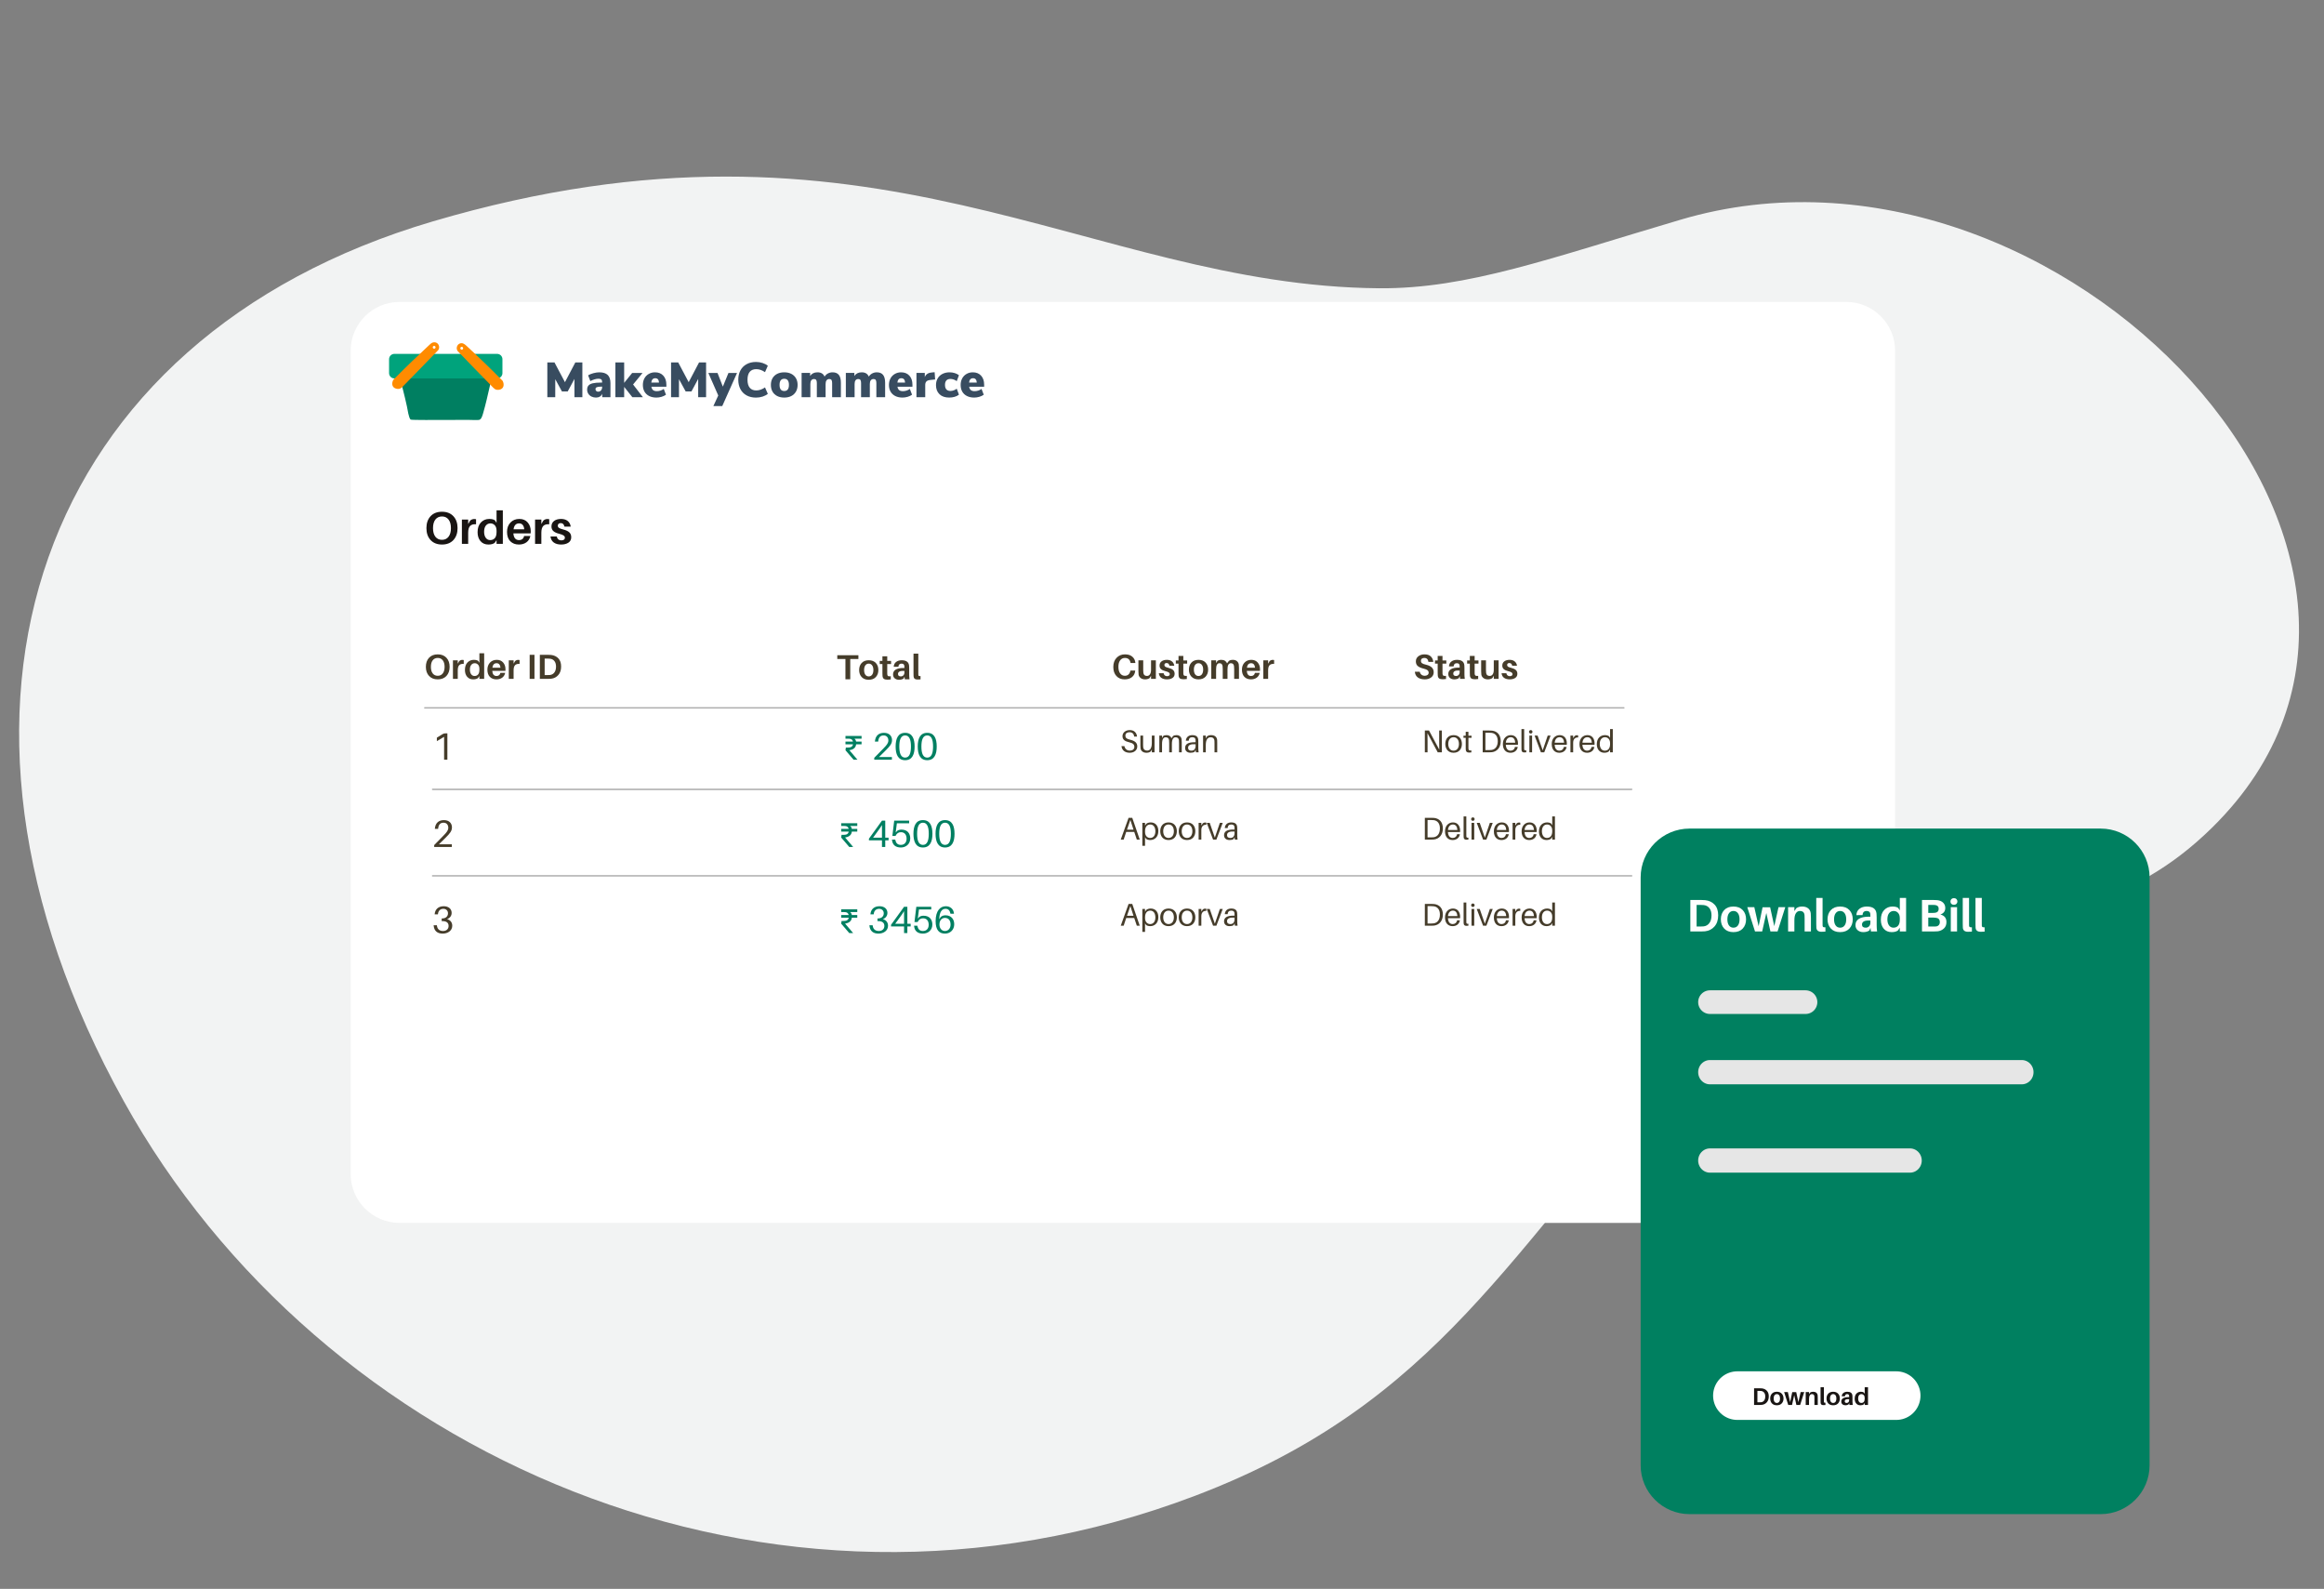 <?xml version="1.0" encoding="UTF-8"?><svg xmlns="http://www.w3.org/2000/svg" xmlns:xlink="http://www.w3.org/1999/xlink" contentScriptType="text/ecmascript" width="1185" zoomAndPan="magnify" contentStyleType="text/css" viewBox="0 0 1185 810" height="810" preserveAspectRatio="xMidYMid meet" version="1.0"><rect x="0" y="0" width="1185" height="810" fill="#808080" stroke="none"/><defs><g><g id="glyph-0-0"/><g id="glyph-0-1"><path d="M 15.938 -17.719 L 19.516 -17.719 L 19.516 0 L 15.484 0 L 15.484 -9.297 L 12.062 -2.938 L 9.094 -2.938 L 5.703 -9.156 L 5.688 0 L 1.656 0 L 1.656 -17.719 L 5.297 -17.719 L 10.641 -7.641 Z M 15.938 -17.719 "/></g><g id="glyph-0-2"><path d="M 6.969 -12.672 C 8.906 -12.672 10.336 -12.223 11.266 -11.328 C 12.203 -10.43 12.672 -9.035 12.672 -7.141 L 12.672 0 L 8.469 0 L 8.469 -1.734 C 8.238 -1.129 7.848 -0.656 7.297 -0.312 C 6.742 0.031 6.078 0.203 5.297 0.203 C 4.441 0.203 3.672 0.031 2.984 -0.312 C 2.305 -0.656 1.77 -1.133 1.375 -1.75 C 0.977 -2.363 0.781 -3.055 0.781 -3.828 C 0.781 -4.711 1.008 -5.414 1.469 -5.938 C 1.926 -6.469 2.656 -6.848 3.656 -7.078 C 4.664 -7.316 6.031 -7.438 7.75 -7.438 L 8.422 -7.438 L 8.422 -7.75 C 8.422 -8.363 8.273 -8.789 7.984 -9.031 C 7.703 -9.281 7.203 -9.406 6.484 -9.406 C 5.91 -9.406 5.25 -9.289 4.5 -9.062 C 3.758 -8.832 3.062 -8.547 2.406 -8.203 L 1.281 -11.141 C 2 -11.578 2.898 -11.941 3.984 -12.234 C 5.066 -12.523 6.062 -12.672 6.969 -12.672 Z M 6.359 -2.797 C 6.961 -2.797 7.457 -3.008 7.844 -3.438 C 8.227 -3.863 8.422 -4.41 8.422 -5.078 L 8.422 -5.375 L 8.016 -5.375 C 6.941 -5.375 6.176 -5.273 5.719 -5.078 C 5.27 -4.891 5.047 -4.57 5.047 -4.125 C 5.047 -3.738 5.164 -3.422 5.406 -3.172 C 5.656 -2.922 5.973 -2.797 6.359 -2.797 Z M 6.359 -2.797 "/></g><g id="glyph-0-3"><path d="M 15.328 0 L 9.938 0 L 5.781 -5.25 L 5.781 0 L 1.312 0 L 1.312 -17.719 L 5.781 -17.719 L 5.781 -7.297 L 9.859 -12.344 L 15.156 -12.344 L 10.328 -6.469 Z M 15.328 0 "/></g><g id="glyph-0-4"><path d="M 12.719 -5.328 L 5.078 -5.328 C 5.211 -4.523 5.504 -3.945 5.953 -3.594 C 6.41 -3.238 7.055 -3.062 7.891 -3.062 C 8.492 -3.062 9.102 -3.16 9.719 -3.359 C 10.344 -3.566 10.898 -3.848 11.391 -4.203 L 12.516 -1.25 C 11.898 -0.801 11.156 -0.445 10.281 -0.188 C 9.406 0.07 8.535 0.203 7.672 0.203 C 6.242 0.203 5.008 -0.055 3.969 -0.578 C 2.926 -1.098 2.125 -1.844 1.562 -2.812 C 1.008 -3.789 0.734 -4.93 0.734 -6.234 C 0.734 -7.473 0.992 -8.582 1.516 -9.562 C 2.047 -10.539 2.785 -11.301 3.734 -11.844 C 4.68 -12.395 5.75 -12.672 6.938 -12.672 C 8.719 -12.672 10.125 -12.102 11.156 -10.969 C 12.195 -9.844 12.719 -8.297 12.719 -6.328 Z M 7.062 -9.656 C 5.875 -9.656 5.195 -8.914 5.031 -7.438 L 8.969 -7.438 C 8.875 -8.914 8.238 -9.656 7.062 -9.656 Z M 7.062 -9.656 "/></g><g id="glyph-0-5"><path d="M 9.75 -12.344 L 14.125 -12.344 L 6.594 4.531 L 2.062 4.531 L 4.547 -0.859 L -0.5 -12.344 L 4.172 -12.344 L 6.891 -5.375 Z M 9.75 -12.344 "/></g><g id="glyph-0-6"><path d="M 10.203 0.219 C 8.359 0.219 6.754 -0.156 5.391 -0.906 C 4.023 -1.656 2.977 -2.719 2.25 -4.094 C 1.52 -5.469 1.156 -7.062 1.156 -8.875 C 1.156 -10.688 1.52 -12.273 2.25 -13.641 C 2.977 -15.004 4.023 -16.062 5.391 -16.812 C 6.754 -17.57 8.359 -17.953 10.203 -17.953 C 11.359 -17.953 12.477 -17.773 13.562 -17.422 C 14.645 -17.066 15.531 -16.598 16.219 -16.016 L 14.781 -12.75 C 13.32 -13.77 11.832 -14.281 10.312 -14.281 C 8.863 -14.281 7.758 -13.828 7 -12.922 C 6.238 -12.016 5.859 -10.664 5.859 -8.875 C 5.859 -7.082 6.238 -5.727 7 -4.812 C 7.758 -3.895 8.863 -3.438 10.312 -3.438 C 11.832 -3.438 13.32 -3.953 14.781 -4.984 L 16.219 -1.703 C 15.531 -1.117 14.645 -0.648 13.562 -0.297 C 12.477 0.047 11.359 0.219 10.203 0.219 Z M 10.203 0.219 "/></g><g id="glyph-0-7"><path d="M 7.547 0.203 C 6.18 0.203 4.984 -0.055 3.953 -0.578 C 2.922 -1.109 2.125 -1.859 1.562 -2.828 C 1.008 -3.805 0.734 -4.953 0.734 -6.266 C 0.734 -7.566 1.008 -8.695 1.562 -9.656 C 2.125 -10.625 2.914 -11.367 3.938 -11.891 C 4.969 -12.41 6.172 -12.672 7.547 -12.672 C 8.922 -12.672 10.117 -12.41 11.141 -11.891 C 12.16 -11.367 12.953 -10.625 13.516 -9.656 C 14.078 -8.695 14.359 -7.566 14.359 -6.266 C 14.359 -4.953 14.078 -3.805 13.516 -2.828 C 12.953 -1.859 12.16 -1.109 11.141 -0.578 C 10.117 -0.055 8.922 0.203 7.547 0.203 Z M 7.547 -3.141 C 9.141 -3.141 9.938 -4.18 9.938 -6.266 C 9.938 -8.336 9.141 -9.375 7.547 -9.375 C 5.953 -9.375 5.156 -8.336 5.156 -6.266 C 5.156 -4.18 5.953 -3.141 7.547 -3.141 Z M 7.547 -3.141 "/></g><g id="glyph-0-8"><path d="M 17.094 -12.672 C 18.531 -12.672 19.598 -12.234 20.297 -11.359 C 20.992 -10.492 21.344 -9.156 21.344 -7.344 L 21.344 0 L 16.875 0 L 16.875 -7.219 C 16.875 -7.938 16.766 -8.453 16.547 -8.766 C 16.328 -9.086 15.969 -9.25 15.469 -9.25 C 14.844 -9.25 14.363 -9.031 14.031 -8.594 C 13.707 -8.156 13.547 -7.535 13.547 -6.734 L 13.547 0 L 9.078 0 L 9.078 -7.219 C 9.078 -7.938 8.969 -8.453 8.75 -8.766 C 8.531 -9.086 8.172 -9.25 7.672 -9.25 C 7.047 -9.25 6.57 -9.031 6.25 -8.594 C 5.938 -8.156 5.781 -7.535 5.781 -6.734 L 5.781 0 L 1.312 0 L 1.312 -12.375 L 5.656 -12.375 L 5.656 -10.812 C 6.477 -12.051 7.734 -12.672 9.422 -12.672 C 11.203 -12.672 12.398 -11.941 13.016 -10.484 C 13.453 -11.172 14.023 -11.707 14.734 -12.094 C 15.453 -12.477 16.238 -12.672 17.094 -12.672 Z M 17.094 -12.672 "/></g><g id="glyph-0-9"><path d="M 10.828 -9.031 L 8.391 -8.781 C 7.422 -8.676 6.742 -8.41 6.359 -7.984 C 5.973 -7.566 5.781 -6.973 5.781 -6.203 L 5.781 0 L 1.312 0 L 1.312 -12.375 L 5.562 -12.375 L 5.562 -10.234 C 5.844 -10.984 6.305 -11.555 6.953 -11.953 C 7.609 -12.348 8.41 -12.57 9.359 -12.625 L 10.578 -12.719 Z M 10.828 -9.031 "/></g><g id="glyph-0-10"><path d="M 7.469 0.203 C 5.352 0.203 3.703 -0.363 2.516 -1.5 C 1.328 -2.645 0.734 -4.195 0.734 -6.156 C 0.734 -7.445 1.02 -8.586 1.594 -9.578 C 2.176 -10.566 2.988 -11.328 4.031 -11.859 C 5.082 -12.398 6.297 -12.672 7.672 -12.672 C 8.586 -12.672 9.477 -12.535 10.344 -12.266 C 11.207 -11.992 11.906 -11.633 12.438 -11.188 L 11.312 -8.172 C 10.895 -8.504 10.391 -8.773 9.797 -8.984 C 9.203 -9.191 8.645 -9.297 8.125 -9.297 C 7.219 -9.297 6.523 -9.047 6.047 -8.547 C 5.566 -8.047 5.328 -7.285 5.328 -6.266 C 5.328 -5.234 5.566 -4.457 6.047 -3.938 C 6.523 -3.426 7.219 -3.172 8.125 -3.172 C 8.645 -3.172 9.203 -3.273 9.797 -3.484 C 10.391 -3.691 10.895 -3.973 11.312 -4.328 L 12.438 -1.281 C 11.875 -0.812 11.148 -0.445 10.266 -0.188 C 9.391 0.07 8.457 0.203 7.469 0.203 Z M 7.469 0.203 "/></g><g id="glyph-1-0"/><g id="glyph-1-1"><path d="M 9.125 -16.391 C 11.582 -16.391 13.52 -15.629 14.938 -14.109 C 16.352 -12.598 17.062 -10.57 17.062 -8.031 C 17.062 -5.5 16.352 -3.473 14.938 -1.953 C 13.52 -0.43 11.582 0.328 9.125 0.328 C 6.676 0.328 4.738 -0.43 3.312 -1.953 C 1.895 -3.473 1.188 -5.5 1.188 -8.031 C 1.188 -10.57 1.891 -12.598 3.297 -14.109 C 4.711 -15.629 6.656 -16.391 9.125 -16.391 Z M 5.766 -3.641 C 6.578 -2.598 7.695 -2.078 9.125 -2.078 C 10.551 -2.078 11.664 -2.602 12.469 -3.656 C 13.281 -4.707 13.688 -6.164 13.688 -8.031 C 13.688 -9.906 13.281 -11.363 12.469 -12.406 C 11.664 -13.457 10.551 -13.984 9.125 -13.984 C 7.688 -13.984 6.562 -13.457 5.75 -12.406 C 4.945 -11.363 4.547 -9.906 4.547 -8.031 C 4.547 -6.156 4.953 -4.691 5.766 -3.641 Z M 5.766 -3.641 "/></g><g id="glyph-1-2"><path d="M 7.781 -12.688 C 8.133 -12.688 8.438 -12.656 8.688 -12.594 L 8.688 -10.016 C 7.32 -10.109 6.312 -9.816 5.656 -9.141 C 5 -8.461 4.672 -7.312 4.672 -5.688 L 4.672 0 L 1.469 0 L 1.469 -12.391 L 4.672 -12.391 L 4.672 -10.125 L 5.656 -11.844 C 6.258 -12.406 6.969 -12.688 7.781 -12.688 Z M 7.781 -12.688 "/></g><g id="glyph-1-3"><path d="M 13.5 -17.109 L 13.5 0 L 10.297 0 L 10.297 -1.906 L 9.359 -0.531 C 8.609 0.039 7.535 0.328 6.141 0.328 C 4.43 0.328 3.082 -0.254 2.094 -1.422 C 1.113 -2.586 0.625 -4.098 0.625 -5.953 C 0.625 -8.098 1.191 -9.758 2.328 -10.938 C 3.461 -12.125 4.875 -12.719 6.562 -12.719 C 7.832 -12.719 8.801 -12.484 9.469 -12.016 L 10.297 -10.734 L 10.297 -17.109 Z M 7.078 -1.938 C 8.035 -1.938 8.812 -2.266 9.406 -2.922 C 10 -3.578 10.297 -4.617 10.297 -6.047 L 10.297 -6.656 C 10.297 -7.945 9.988 -8.898 9.375 -9.516 C 8.77 -10.141 8.039 -10.453 7.188 -10.453 C 6.227 -10.453 5.445 -10.082 4.844 -9.344 C 4.25 -8.602 3.953 -7.547 3.953 -6.172 C 3.953 -4.898 4.234 -3.875 4.797 -3.094 C 5.367 -2.32 6.129 -1.938 7.078 -1.938 Z M 7.078 -1.938 "/></g><g id="glyph-1-4"><path d="M 12.719 -6.453 C 12.719 -6.004 12.703 -5.641 12.672 -5.359 L 3.859 -5.359 C 4.047 -3.078 5.004 -1.938 6.734 -1.938 C 7.43 -1.938 8.008 -2.117 8.469 -2.484 C 8.926 -2.859 9.207 -3.375 9.312 -4.031 L 12.531 -4.031 C 12.219 -2.613 11.535 -1.531 10.484 -0.781 C 9.441 -0.039 8.164 0.328 6.656 0.328 C 4.875 0.328 3.422 -0.223 2.297 -1.328 C 1.18 -2.441 0.625 -4.047 0.625 -6.141 C 0.625 -8.066 1.203 -9.645 2.359 -10.875 C 3.516 -12.102 5.035 -12.719 6.922 -12.719 C 8.734 -12.719 10.148 -12.117 11.172 -10.922 C 12.203 -9.723 12.719 -8.234 12.719 -6.453 Z M 6.781 -10.453 C 5.176 -10.453 4.234 -9.453 3.953 -7.453 L 9.406 -7.453 C 9.188 -9.453 8.312 -10.453 6.781 -10.453 Z M 6.781 -10.453 "/></g><g id="glyph-1-5"><path d="M 5.891 -12.719 C 7.316 -12.719 8.457 -12.359 9.312 -11.641 C 10.164 -10.922 10.66 -9.973 10.797 -8.797 L 7.594 -8.797 C 7.375 -9.992 6.738 -10.594 5.688 -10.594 C 5.219 -10.594 4.852 -10.473 4.594 -10.234 C 4.344 -9.992 4.219 -9.672 4.219 -9.266 C 4.219 -8.797 4.426 -8.422 4.844 -8.141 C 5.258 -7.867 5.988 -7.598 7.031 -7.328 C 8.383 -6.992 9.395 -6.52 10.062 -5.906 C 10.727 -5.301 11.062 -4.457 11.062 -3.375 C 11.062 -2.176 10.582 -1.258 9.625 -0.625 C 8.664 0.008 7.441 0.328 5.953 0.328 C 4.398 0.328 3.145 -0.008 2.188 -0.688 C 1.227 -1.375 0.66 -2.398 0.484 -3.766 L 3.703 -3.766 C 3.828 -3.117 4.094 -2.629 4.5 -2.297 C 4.914 -1.961 5.414 -1.797 6 -1.797 C 6.551 -1.797 6.992 -1.91 7.328 -2.141 C 7.66 -2.367 7.828 -2.703 7.828 -3.141 C 7.828 -3.617 7.598 -4.008 7.141 -4.312 C 6.691 -4.613 5.93 -4.898 4.859 -5.172 C 3.609 -5.484 2.648 -5.926 1.984 -6.5 C 1.316 -7.082 0.984 -7.879 0.984 -8.891 C 0.984 -10.066 1.426 -11 2.312 -11.688 C 3.207 -12.375 4.398 -12.719 5.891 -12.719 Z M 5.891 -12.719 "/></g><g id="glyph-1-6"><path d="M 9.656 -15.969 C 11.645 -15.738 13.242 -14.977 14.453 -13.688 C 15.672 -12.395 16.281 -10.578 16.281 -8.234 C 16.281 -5.879 15.656 -3.988 14.406 -2.562 C 13.164 -1.145 11.566 -0.32 9.609 -0.094 C 9.066 -0.031 8.383 0 7.562 0 L 2.078 0 L 2.078 -16.062 L 7.609 -16.062 C 8.43 -16.062 9.113 -16.031 9.656 -15.969 Z M 8.891 -2.609 C 10.117 -2.766 11.086 -3.332 11.797 -4.312 C 12.516 -5.289 12.875 -6.582 12.875 -8.188 C 12.875 -9.738 12.523 -10.961 11.828 -11.859 C 11.129 -12.766 10.176 -13.297 8.969 -13.453 C 8.477 -13.516 7.898 -13.547 7.234 -13.547 L 5.281 -13.547 L 5.281 -2.531 L 7.188 -2.531 C 7.977 -2.531 8.547 -2.555 8.891 -2.609 Z M 8.891 -2.609 "/></g><g id="glyph-1-7"><path d="M 2.328 -10.906 C 3.461 -12.113 5.035 -12.719 7.047 -12.719 C 9.066 -12.719 10.645 -12.113 11.781 -10.906 C 12.914 -9.707 13.484 -8.133 13.484 -6.188 C 13.484 -4.27 12.914 -2.703 11.781 -1.484 C 10.645 -0.273 9.066 0.328 7.047 0.328 C 5.035 0.328 3.461 -0.273 2.328 -1.484 C 1.191 -2.703 0.625 -4.27 0.625 -6.188 C 0.625 -8.133 1.191 -9.707 2.328 -10.906 Z M 4.781 -3.062 C 5.332 -2.312 6.086 -1.938 7.047 -1.938 C 8.016 -1.938 8.773 -2.312 9.328 -3.062 C 9.879 -3.812 10.156 -4.852 10.156 -6.188 C 10.156 -7.52 9.879 -8.562 9.328 -9.312 C 8.773 -10.07 8.016 -10.453 7.047 -10.453 C 6.086 -10.453 5.332 -10.07 4.781 -9.312 C 4.227 -8.562 3.953 -7.52 3.953 -6.188 C 3.953 -4.852 4.227 -3.812 4.781 -3.062 Z M 4.781 -3.062 "/></g><g id="glyph-1-8"><path d="M 19.375 -12.391 L 15.438 0 L 11.797 0 L 9.703 -9.422 L 7.594 0 L 3.938 0 L 0 -12.391 L 3.578 -12.391 L 5.781 -2.672 L 7.797 -12.344 L 11.656 -12.344 L 13.766 -2.703 L 15.922 -12.391 Z M 19.375 -12.391 "/></g><g id="glyph-1-9"><path d="M 13.016 -9.25 C 13.078 -8.688 13.109 -7.93 13.109 -6.984 L 13.109 0 L 9.891 0 L 9.891 -6.547 C 9.891 -7.273 9.875 -7.848 9.844 -8.266 C 9.738 -9.723 8.945 -10.453 7.469 -10.453 C 6.633 -10.453 5.957 -10.062 5.438 -9.281 C 4.926 -8.5 4.672 -7.289 4.672 -5.656 L 4.672 0 L 1.469 0 L 1.469 -12.391 L 4.672 -12.391 L 4.672 -10.391 L 5.641 -11.844 C 6.441 -12.426 7.43 -12.719 8.609 -12.719 C 9.91 -12.719 10.938 -12.41 11.688 -11.797 C 12.445 -11.191 12.891 -10.344 13.016 -9.25 Z M 13.016 -9.25 "/></g><g id="glyph-1-10"><path d="M 4.594 -17.109 L 4.594 -4.047 C 4.594 -3.504 4.598 -3.125 4.609 -2.906 C 4.641 -2.582 4.754 -2.363 4.953 -2.25 C 5.16 -2.145 5.523 -2.109 6.047 -2.141 L 6.047 0.062 C 5.492 0.125 4.836 0.156 4.078 0.156 C 2.367 0.156 1.484 -0.57 1.422 -2.031 C 1.391 -2.395 1.375 -3.047 1.375 -3.984 L 1.375 -17.109 Z M 4.594 -17.109 "/></g><g id="glyph-1-11"><path d="M 8.656 0 L 8.422 -1.812 L 7.828 -0.484 C 7.016 0.055 5.988 0.328 4.75 0.328 C 3.613 0.328 2.664 0.008 1.906 -0.625 C 1.145 -1.258 0.766 -2.145 0.766 -3.281 C 0.766 -4.645 1.344 -5.695 2.5 -6.438 C 3.656 -7.176 5.352 -7.547 7.594 -7.547 L 8.375 -7.547 L 8.375 -7.797 C 8.375 -8.297 8.359 -8.688 8.328 -8.969 C 8.223 -9.957 7.586 -10.453 6.422 -10.453 C 5.141 -10.453 4.453 -9.754 4.359 -8.359 L 1.234 -8.328 C 1.273 -9.703 1.789 -10.773 2.781 -11.547 C 3.77 -12.328 5.023 -12.719 6.547 -12.719 C 9.629 -12.719 11.281 -11.5 11.5 -9.062 C 11.551 -8.469 11.578 -7.828 11.578 -7.141 L 11.578 -3.141 C 11.578 -2.191 11.648 -1.145 11.797 0 Z M 5.984 -1.938 C 6.66 -1.938 7.227 -2.164 7.688 -2.625 C 8.145 -3.094 8.375 -3.738 8.375 -4.562 L 8.375 -5.562 C 5.52 -5.758 4.094 -5.082 4.094 -3.531 C 4.094 -2.469 4.723 -1.938 5.984 -1.938 Z M 5.984 -1.938 "/></g><g id="glyph-1-12"/><g id="glyph-1-13"><path d="M 11.453 -8.656 C 13.516 -8.133 14.547 -6.848 14.547 -4.797 C 14.547 -3.41 14.113 -2.32 13.25 -1.531 C 12.395 -0.738 11.363 -0.258 10.156 -0.094 C 9.602 -0.031 8.859 0 7.922 0 L 2.078 0 L 2.078 -16.062 L 7.828 -16.062 C 8.68 -16.062 9.367 -16.031 9.891 -15.969 C 11.18 -15.812 12.18 -15.375 12.891 -14.656 C 13.598 -13.945 13.953 -13.051 13.953 -11.969 C 13.953 -10.332 13.117 -9.227 11.453 -8.656 Z M 5.281 -13.547 L 5.281 -9.469 L 7.703 -9.469 C 8.086 -9.469 8.469 -9.492 8.844 -9.547 C 10.008 -9.734 10.594 -10.398 10.594 -11.547 C 10.594 -12.68 9.988 -13.328 8.781 -13.484 C 8.406 -13.523 8.016 -13.547 7.609 -13.547 Z M 9.156 -2.562 C 9.738 -2.602 10.219 -2.816 10.594 -3.203 C 10.977 -3.598 11.172 -4.117 11.172 -4.766 C 11.172 -6.117 10.484 -6.863 9.109 -7 C 8.711 -7.051 8.332 -7.078 7.969 -7.078 L 5.281 -7.078 L 5.281 -2.531 L 8.078 -2.531 C 8.586 -2.531 8.945 -2.539 9.156 -2.562 Z M 9.156 -2.562 "/></g><g id="glyph-1-14"><path d="M 1.781 -16.516 C 2.113 -16.836 2.539 -17 3.062 -17 C 3.594 -17 4.02 -16.836 4.344 -16.516 C 4.676 -16.203 4.844 -15.797 4.844 -15.297 C 4.844 -14.785 4.676 -14.375 4.344 -14.062 C 4.02 -13.75 3.594 -13.594 3.062 -13.594 C 2.539 -13.594 2.113 -13.75 1.781 -14.062 C 1.457 -14.375 1.297 -14.785 1.297 -15.297 C 1.297 -15.797 1.457 -16.203 1.781 -16.516 Z M 4.672 0 L 1.469 0 L 1.469 -12.391 L 4.672 -12.391 Z M 4.672 0 "/></g><g id="glyph-3-0"/><g id="glyph-3-1"><path d="M 6.969 -12.5 C 8.832 -12.5 10.305 -11.922 11.391 -10.766 C 12.473 -9.617 13.016 -8.07 13.016 -6.125 C 13.016 -4.195 12.473 -2.648 11.391 -1.484 C 10.305 -0.328 8.828 0.25 6.953 0.25 C 5.086 0.25 3.613 -0.328 2.531 -1.484 C 1.445 -2.648 0.906 -4.195 0.906 -6.125 C 0.906 -8.07 1.441 -9.617 2.516 -10.766 C 3.598 -11.922 5.082 -12.5 6.969 -12.5 Z M 4.391 -2.781 C 5.016 -1.977 5.867 -1.578 6.953 -1.578 C 8.047 -1.578 8.898 -1.977 9.516 -2.781 C 10.141 -3.594 10.453 -4.707 10.453 -6.125 C 10.453 -7.562 10.141 -8.676 9.516 -9.469 C 8.898 -10.27 8.051 -10.672 6.969 -10.672 C 5.863 -10.672 5.004 -10.27 4.391 -9.469 C 3.773 -8.676 3.469 -7.562 3.469 -6.125 C 3.469 -4.695 3.773 -3.582 4.391 -2.781 Z M 4.391 -2.781 "/></g><g id="glyph-3-2"><path d="M 5.938 -9.688 C 6.207 -9.688 6.438 -9.66 6.625 -9.609 L 6.625 -7.641 C 5.582 -7.711 4.812 -7.488 4.312 -6.969 C 3.82 -6.457 3.578 -5.578 3.578 -4.328 L 3.578 0 L 1.125 0 L 1.125 -9.453 L 3.578 -9.453 L 3.578 -7.734 L 4.312 -9.047 C 4.781 -9.473 5.32 -9.688 5.938 -9.688 Z M 5.938 -9.688 "/></g><g id="glyph-3-3"><path d="M 10.297 -13.062 L 10.297 0 L 7.859 0 L 7.859 -1.453 L 7.141 -0.406 C 6.566 0.031 5.75 0.25 4.688 0.25 C 3.383 0.25 2.359 -0.191 1.609 -1.078 C 0.859 -1.973 0.484 -3.129 0.484 -4.547 C 0.484 -6.18 0.914 -7.445 1.781 -8.344 C 2.645 -9.25 3.723 -9.703 5.016 -9.703 C 5.984 -9.703 6.723 -9.523 7.234 -9.172 L 7.859 -8.188 L 7.859 -13.062 Z M 5.406 -1.469 C 6.133 -1.469 6.723 -1.719 7.172 -2.219 C 7.629 -2.727 7.859 -3.531 7.859 -4.625 L 7.859 -5.078 C 7.859 -6.066 7.625 -6.797 7.156 -7.266 C 6.695 -7.742 6.141 -7.984 5.484 -7.984 C 4.754 -7.984 4.16 -7.695 3.703 -7.125 C 3.242 -6.562 3.016 -5.754 3.016 -4.703 C 3.016 -3.734 3.227 -2.953 3.656 -2.359 C 4.094 -1.766 4.676 -1.469 5.406 -1.469 Z M 5.406 -1.469 "/></g><g id="glyph-3-4"><path d="M 9.703 -4.922 C 9.703 -4.578 9.691 -4.301 9.672 -4.094 L 2.953 -4.094 C 3.086 -2.344 3.816 -1.469 5.141 -1.469 C 5.672 -1.469 6.109 -1.609 6.453 -1.891 C 6.805 -2.18 7.023 -2.578 7.109 -3.078 L 9.562 -3.078 C 9.32 -1.992 8.801 -1.164 8 -0.594 C 7.195 -0.031 6.223 0.25 5.078 0.25 C 3.711 0.25 2.602 -0.172 1.75 -1.016 C 0.906 -1.867 0.484 -3.094 0.484 -4.688 C 0.484 -6.156 0.922 -7.359 1.797 -8.297 C 2.68 -9.234 3.844 -9.703 5.281 -9.703 C 6.664 -9.703 7.75 -9.242 8.531 -8.328 C 9.312 -7.422 9.703 -6.285 9.703 -4.922 Z M 5.172 -7.984 C 3.953 -7.984 3.234 -7.219 3.016 -5.688 L 7.172 -5.688 C 7.004 -7.219 6.336 -7.984 5.172 -7.984 Z M 5.172 -7.984 "/></g><g id="glyph-3-5"/><g id="glyph-3-6"><path d="M 4.031 0 L 1.578 0 L 1.578 -12.266 L 4.031 -12.266 Z M 4.031 0 "/></g><g id="glyph-3-7"><path d="M 7.375 -12.188 C 8.883 -12.008 10.102 -11.426 11.031 -10.438 C 11.957 -9.457 12.422 -8.07 12.422 -6.281 C 12.422 -4.488 11.945 -3.051 11 -1.969 C 10.051 -0.883 8.832 -0.254 7.344 -0.078 C 6.926 -0.023 6.406 0 5.781 0 L 1.578 0 L 1.578 -12.266 L 5.812 -12.266 C 6.438 -12.266 6.957 -12.238 7.375 -12.188 Z M 6.781 -1.984 C 7.719 -2.109 8.457 -2.539 9 -3.281 C 9.551 -4.031 9.828 -5.02 9.828 -6.25 C 9.828 -7.438 9.555 -8.375 9.016 -9.062 C 8.484 -9.75 7.758 -10.148 6.844 -10.266 C 6.469 -10.316 6.031 -10.344 5.531 -10.344 L 4.031 -10.344 L 4.031 -1.938 L 5.484 -1.938 C 6.086 -1.938 6.52 -1.953 6.781 -1.984 Z M 6.781 -1.984 "/></g><g id="glyph-3-8"><path d="M 11.172 -10.344 L 7.016 -10.344 L 7.016 0 L 4.562 0 L 4.562 -10.344 L 0.406 -10.344 L 0.406 -12.266 L 11.172 -12.266 Z M 11.172 -10.344 "/></g><g id="glyph-3-9"><path d="M 1.781 -8.328 C 2.645 -9.242 3.844 -9.703 5.375 -9.703 C 6.914 -9.703 8.117 -9.242 8.984 -8.328 C 9.848 -7.41 10.281 -6.207 10.281 -4.719 C 10.281 -3.25 9.848 -2.051 8.984 -1.125 C 8.117 -0.207 6.914 0.25 5.375 0.25 C 3.844 0.25 2.645 -0.207 1.781 -1.125 C 0.914 -2.051 0.484 -3.25 0.484 -4.719 C 0.484 -6.207 0.914 -7.41 1.781 -8.328 Z M 3.641 -2.328 C 4.066 -1.754 4.645 -1.469 5.375 -1.469 C 6.113 -1.469 6.691 -1.754 7.109 -2.328 C 7.535 -2.91 7.75 -3.707 7.75 -4.719 C 7.75 -5.738 7.535 -6.535 7.109 -7.109 C 6.691 -7.691 6.113 -7.984 5.375 -7.984 C 4.645 -7.984 4.066 -7.691 3.641 -7.109 C 3.223 -6.535 3.016 -5.738 3.016 -4.719 C 3.016 -3.707 3.223 -2.91 3.641 -2.328 Z M 3.641 -2.328 "/></g><g id="glyph-3-10"><path d="M 4.047 -7.766 L 4.047 -3.391 C 4.047 -3.004 4.051 -2.727 4.062 -2.562 C 4.102 -2.094 4.238 -1.789 4.469 -1.656 C 4.707 -1.52 5.164 -1.477 5.844 -1.531 L 5.844 0.078 C 5.332 0.16 4.797 0.203 4.234 0.203 C 3.328 0.203 2.68 0.051 2.297 -0.25 C 1.91 -0.551 1.691 -1.047 1.641 -1.734 C 1.609 -2.023 1.594 -2.484 1.594 -3.109 L 1.594 -7.766 L 0.219 -7.766 L 0.219 -9.375 L 1.594 -9.375 L 1.594 -11.703 L 4.047 -11.703 L 4.047 -9.375 L 6 -9.375 L 6 -7.766 Z M 4.047 -7.766 "/></g><g id="glyph-3-11"><path d="M 6.609 0 L 6.438 -1.391 L 5.969 -0.375 C 5.352 0.039 4.57 0.25 3.625 0.25 C 2.758 0.25 2.035 0.008 1.453 -0.469 C 0.879 -0.957 0.594 -1.633 0.594 -2.5 C 0.594 -3.539 1.031 -4.344 1.906 -4.906 C 2.789 -5.469 4.086 -5.75 5.797 -5.75 L 6.391 -5.75 L 6.391 -5.953 C 6.391 -6.328 6.379 -6.625 6.359 -6.844 C 6.273 -7.602 5.789 -7.984 4.906 -7.984 C 3.914 -7.984 3.391 -7.445 3.328 -6.375 L 0.938 -6.359 C 0.977 -7.398 1.375 -8.219 2.125 -8.812 C 2.875 -9.406 3.828 -9.703 4.984 -9.703 C 7.348 -9.703 8.613 -8.77 8.781 -6.906 C 8.812 -6.457 8.828 -5.973 8.828 -5.453 L 8.828 -2.391 C 8.828 -1.672 8.883 -0.875 9 0 Z M 4.562 -1.469 C 5.082 -1.469 5.516 -1.645 5.859 -2 C 6.211 -2.363 6.391 -2.859 6.391 -3.484 L 6.391 -4.25 C 4.211 -4.406 3.125 -3.891 3.125 -2.703 C 3.125 -1.879 3.602 -1.469 4.562 -1.469 Z M 4.562 -1.469 "/></g><g id="glyph-3-12"><path d="M 3.5 -13.062 L 3.5 -3.094 C 3.5 -2.676 3.504 -2.383 3.516 -2.219 C 3.535 -1.969 3.625 -1.801 3.781 -1.719 C 3.938 -1.633 4.219 -1.609 4.625 -1.641 L 4.625 0.047 C 4.195 0.098 3.691 0.125 3.109 0.125 C 1.805 0.125 1.129 -0.43 1.078 -1.547 C 1.055 -1.828 1.047 -2.32 1.047 -3.031 L 1.047 -13.062 Z M 3.5 -13.062 "/></g><g id="glyph-3-13"><path d="M 6.844 -12.5 C 8.438 -12.5 9.68 -12.109 10.578 -11.328 C 11.484 -10.555 12.004 -9.539 12.141 -8.281 L 12.156 -8.094 L 9.703 -8.094 L 9.672 -8.281 C 9.348 -9.875 8.391 -10.672 6.797 -10.672 C 5.805 -10.672 5.008 -10.27 4.406 -9.469 C 3.801 -8.676 3.5 -7.586 3.5 -6.203 C 3.5 -4.723 3.801 -3.582 4.406 -2.781 C 5.008 -1.977 5.797 -1.578 6.766 -1.578 C 7.547 -1.578 8.172 -1.797 8.641 -2.234 C 9.117 -2.672 9.441 -3.281 9.609 -4.062 L 9.641 -4.25 L 12.078 -4.25 L 12.062 -4.062 C 11.938 -2.738 11.391 -1.688 10.422 -0.906 C 9.461 -0.133 8.207 0.25 6.656 0.25 C 4.926 0.25 3.535 -0.316 2.484 -1.453 C 1.43 -2.586 0.906 -4.125 0.906 -6.062 C 0.906 -8.02 1.461 -9.582 2.578 -10.75 C 3.691 -11.914 5.113 -12.5 6.844 -12.5 Z M 6.844 -12.5 "/></g><g id="glyph-3-14"><path d="M 9.844 -9.453 L 9.844 0 L 7.391 0 L 7.391 -1.594 L 6.656 -0.391 C 6.02 0.035 5.266 0.25 4.391 0.25 C 3.453 0.25 2.688 0.02 2.094 -0.438 C 1.508 -0.895 1.16 -1.469 1.047 -2.156 C 0.984 -2.551 0.953 -3.125 0.953 -3.875 L 0.953 -9.453 L 3.406 -9.453 L 3.406 -4.391 C 3.406 -3.953 3.43 -3.52 3.484 -3.094 C 3.609 -2.031 4.219 -1.5 5.312 -1.5 C 5.945 -1.5 6.453 -1.766 6.828 -2.297 C 7.203 -2.828 7.391 -3.609 7.391 -4.641 L 7.391 -9.453 Z M 9.844 -9.453 "/></g><g id="glyph-3-15"><path d="M 4.5 -9.703 C 5.582 -9.703 6.445 -9.426 7.094 -8.875 C 7.75 -8.332 8.133 -7.613 8.25 -6.719 L 5.797 -6.719 C 5.629 -7.625 5.141 -8.078 4.328 -8.078 C 3.973 -8.078 3.695 -7.984 3.5 -7.797 C 3.312 -7.617 3.219 -7.379 3.219 -7.078 C 3.219 -6.711 3.375 -6.422 3.688 -6.203 C 4.008 -5.992 4.566 -5.789 5.359 -5.594 C 6.391 -5.332 7.16 -4.969 7.672 -4.5 C 8.18 -4.039 8.438 -3.398 8.438 -2.578 C 8.438 -1.66 8.07 -0.957 7.344 -0.469 C 6.613 0.008 5.68 0.25 4.547 0.25 C 3.359 0.25 2.395 -0.008 1.656 -0.531 C 0.926 -1.051 0.5 -1.832 0.375 -2.875 L 2.828 -2.875 C 2.922 -2.375 3.125 -2 3.438 -1.75 C 3.75 -1.5 4.129 -1.375 4.578 -1.375 C 4.992 -1.375 5.328 -1.461 5.578 -1.641 C 5.836 -1.816 5.969 -2.066 5.969 -2.391 C 5.969 -2.766 5.797 -3.066 5.453 -3.297 C 5.109 -3.523 4.531 -3.738 3.719 -3.938 C 2.758 -4.176 2.023 -4.516 1.516 -4.953 C 1.004 -5.398 0.75 -6.008 0.75 -6.781 C 0.75 -7.688 1.086 -8.398 1.766 -8.922 C 2.453 -9.441 3.363 -9.703 4.5 -9.703 Z M 4.5 -9.703 "/></g><g id="glyph-3-16"><path d="M 15.156 -7.359 C 15.219 -6.953 15.25 -6.375 15.25 -5.625 L 15.25 0 L 12.797 0 L 12.797 -4.922 C 12.797 -5.523 12.77 -6.039 12.719 -6.469 C 12.594 -7.477 12.062 -7.984 11.125 -7.984 C 9.969 -7.984 9.391 -6.938 9.391 -4.844 L 9.391 0 L 6.969 0 L 6.969 -4.922 C 6.969 -5.523 6.941 -6.039 6.891 -6.469 C 6.766 -7.477 6.227 -7.984 5.281 -7.984 C 4.145 -7.984 3.578 -6.938 3.578 -4.844 L 3.578 0 L 1.125 0 L 1.125 -9.453 L 3.578 -9.453 L 3.578 -8.016 L 4.266 -9.156 C 4.785 -9.52 5.453 -9.703 6.266 -9.703 C 7.016 -9.703 7.633 -9.535 8.125 -9.203 C 8.613 -8.879 8.961 -8.445 9.172 -7.906 L 10.094 -9.156 C 10.613 -9.52 11.285 -9.703 12.109 -9.703 C 12.973 -9.703 13.664 -9.484 14.188 -9.047 C 14.707 -8.609 15.031 -8.047 15.156 -7.359 Z M 15.156 -7.359 "/></g><g id="glyph-3-17"><path d="M 5.656 -12.5 C 7.051 -12.5 8.117 -12.148 8.859 -11.453 C 9.598 -10.754 10.035 -9.82 10.172 -8.656 L 7.672 -8.656 C 7.598 -9.289 7.383 -9.785 7.031 -10.141 C 6.676 -10.492 6.188 -10.672 5.562 -10.672 C 5.051 -10.672 4.633 -10.547 4.312 -10.297 C 4 -10.055 3.844 -9.695 3.844 -9.219 C 3.844 -8.695 4.031 -8.285 4.406 -7.984 C 4.789 -7.691 5.473 -7.438 6.453 -7.219 C 7.785 -6.906 8.77 -6.438 9.406 -5.812 C 10.039 -5.188 10.359 -4.375 10.359 -3.375 C 10.359 -2.258 9.922 -1.375 9.047 -0.719 C 8.172 -0.07 7.098 0.25 5.828 0.25 C 4.336 0.25 3.145 -0.078 2.25 -0.734 C 1.363 -1.391 0.863 -2.352 0.75 -3.625 L 3.25 -3.625 C 3.383 -2.969 3.68 -2.461 4.141 -2.109 C 4.598 -1.754 5.148 -1.578 5.797 -1.578 C 6.359 -1.578 6.832 -1.719 7.219 -2 C 7.602 -2.289 7.797 -2.664 7.797 -3.125 C 7.797 -3.645 7.609 -4.066 7.234 -4.391 C 6.867 -4.711 6.238 -4.977 5.344 -5.188 C 3.969 -5.52 2.941 -5.961 2.266 -6.516 C 1.598 -7.066 1.266 -7.867 1.266 -8.922 C 1.266 -10.004 1.688 -10.867 2.531 -11.516 C 3.383 -12.172 4.426 -12.5 5.656 -12.5 Z M 5.656 -12.5 "/></g><g id="glyph-4-0"/><g id="glyph-4-1"><path d="M 6.812 -7.828 C 6.727 -6.984 6.398 -6.312 5.828 -5.812 C 5.254 -5.312 4.438 -4.984 3.375 -4.828 L 7.484 0 L 5.5 0 L 1.391 -4.797 L 1.578 -6.172 L 2.453 -6.172 C 3.109 -6.172 3.613 -6.227 3.969 -6.344 C 4.32 -6.457 4.602 -6.641 4.812 -6.891 C 5.02 -7.141 5.16 -7.453 5.234 -7.828 L 1.391 -7.828 L 1.391 -9.203 L 5.203 -9.203 C 5.141 -9.535 5.004 -9.82 4.797 -10.062 C 4.598 -10.301 4.344 -10.469 4.031 -10.562 C 3.719 -10.656 3.27 -10.703 2.688 -10.703 L 1.391 -10.703 L 1.391 -12.094 L 9.594 -12.094 L 9.594 -10.703 L 5.953 -10.703 C 6.398 -10.379 6.688 -9.879 6.812 -9.203 L 9.594 -9.203 L 9.594 -7.828 Z M 6.812 -7.828 "/></g><g id="glyph-8-0"/><g id="glyph-8-1"><path d="M 5.109 -8.438 C 6.148 -8.312 6.988 -7.906 7.625 -7.219 C 8.27 -6.539 8.594 -5.586 8.594 -4.359 C 8.594 -3.109 8.266 -2.109 7.609 -1.359 C 6.953 -0.609 6.109 -0.172 5.078 -0.047 C 4.785 -0.016 4.426 0 4 0 L 1.094 0 L 1.094 -8.484 L 4.016 -8.484 C 4.453 -8.484 4.816 -8.469 5.109 -8.438 Z M 4.703 -1.375 C 5.348 -1.457 5.859 -1.754 6.234 -2.266 C 6.609 -2.785 6.797 -3.473 6.797 -4.328 C 6.797 -5.148 6.609 -5.797 6.234 -6.266 C 5.867 -6.742 5.367 -7.023 4.734 -7.109 C 4.484 -7.141 4.18 -7.156 3.828 -7.156 L 2.797 -7.156 L 2.797 -1.344 L 3.797 -1.344 C 4.211 -1.344 4.516 -1.352 4.703 -1.375 Z M 4.703 -1.375 "/></g><g id="glyph-8-2"><path d="M 1.219 -5.766 C 1.82 -6.398 2.656 -6.719 3.719 -6.719 C 4.789 -6.719 5.625 -6.398 6.219 -5.766 C 6.82 -5.129 7.125 -4.297 7.125 -3.266 C 7.125 -2.254 6.82 -1.426 6.219 -0.781 C 5.625 -0.145 4.789 0.172 3.719 0.172 C 2.656 0.172 1.82 -0.145 1.219 -0.781 C 0.625 -1.426 0.328 -2.254 0.328 -3.266 C 0.328 -4.297 0.625 -5.129 1.219 -5.766 Z M 2.531 -1.609 C 2.82 -1.211 3.219 -1.016 3.719 -1.016 C 4.227 -1.016 4.629 -1.211 4.922 -1.609 C 5.211 -2.016 5.359 -2.566 5.359 -3.266 C 5.359 -3.973 5.211 -4.523 4.922 -4.922 C 4.629 -5.316 4.227 -5.516 3.719 -5.516 C 3.219 -5.516 2.82 -5.316 2.531 -4.922 C 2.238 -4.523 2.094 -3.973 2.094 -3.266 C 2.094 -2.566 2.238 -2.016 2.531 -1.609 Z M 2.531 -1.609 "/></g><g id="glyph-8-3"><path d="M 10.234 -6.547 L 8.156 0 L 6.234 0 L 5.125 -4.984 L 4.016 0 L 2.078 0 L 0 -6.547 L 1.891 -6.547 L 3.047 -1.422 L 4.125 -6.516 L 6.156 -6.516 L 7.266 -1.422 L 8.406 -6.547 Z M 10.234 -6.547 "/></g><g id="glyph-8-4"><path d="M 6.875 -4.875 C 6.906 -4.582 6.922 -4.188 6.922 -3.688 L 6.922 0 L 5.219 0 L 5.219 -3.453 C 5.219 -3.836 5.211 -4.141 5.203 -4.359 C 5.141 -5.129 4.723 -5.516 3.953 -5.516 C 3.504 -5.516 3.145 -5.305 2.875 -4.891 C 2.602 -4.484 2.469 -3.848 2.469 -2.984 L 2.469 0 L 0.781 0 L 0.781 -6.547 L 2.469 -6.547 L 2.469 -5.484 L 2.969 -6.266 C 3.395 -6.566 3.922 -6.719 4.547 -6.719 C 5.234 -6.719 5.773 -6.555 6.172 -6.234 C 6.578 -5.91 6.812 -5.457 6.875 -4.875 Z M 6.875 -4.875 "/></g><g id="glyph-8-5"><path d="M 2.422 -9.031 L 2.422 -2.141 C 2.422 -1.848 2.426 -1.645 2.438 -1.531 C 2.445 -1.363 2.504 -1.25 2.609 -1.188 C 2.723 -1.133 2.922 -1.113 3.203 -1.125 L 3.203 0.031 C 2.898 0.07 2.551 0.094 2.156 0.094 C 1.25 0.094 0.781 -0.289 0.75 -1.062 C 0.727 -1.258 0.719 -1.609 0.719 -2.109 L 0.719 -9.031 Z M 2.422 -9.031 "/></g><g id="glyph-8-6"><path d="M 4.578 0 L 4.453 -0.953 L 4.125 -0.266 C 3.707 0.023 3.172 0.172 2.516 0.172 C 1.91 0.172 1.406 0.004 1 -0.328 C 0.602 -0.672 0.406 -1.141 0.406 -1.734 C 0.406 -2.453 0.707 -3.004 1.312 -3.391 C 1.926 -3.785 2.828 -3.984 4.016 -3.984 L 4.422 -3.984 L 4.422 -4.125 C 4.422 -4.383 4.414 -4.586 4.406 -4.734 C 4.344 -5.254 4.004 -5.516 3.391 -5.516 C 2.711 -5.516 2.348 -5.148 2.297 -4.422 L 0.656 -4.406 C 0.676 -5.125 0.945 -5.688 1.469 -6.094 C 1.988 -6.508 2.648 -6.719 3.453 -6.719 C 5.086 -6.719 5.961 -6.07 6.078 -4.781 C 6.098 -4.469 6.109 -4.133 6.109 -3.781 L 6.109 -1.656 C 6.109 -1.156 6.148 -0.602 6.234 0 Z M 3.156 -1.016 C 3.52 -1.016 3.82 -1.141 4.062 -1.391 C 4.301 -1.641 4.422 -1.977 4.422 -2.406 L 4.422 -2.938 C 2.922 -3.039 2.172 -2.688 2.172 -1.875 C 2.172 -1.301 2.5 -1.016 3.156 -1.016 Z M 3.156 -1.016 "/></g><g id="glyph-8-7"><path d="M 7.125 -9.031 L 7.125 0 L 5.438 0 L 5.438 -1.016 L 4.938 -0.281 C 4.551 0.02 3.988 0.172 3.25 0.172 C 2.344 0.172 1.629 -0.133 1.109 -0.75 C 0.586 -1.363 0.328 -2.16 0.328 -3.141 C 0.328 -4.273 0.625 -5.156 1.219 -5.781 C 1.82 -6.406 2.57 -6.719 3.469 -6.719 C 4.133 -6.719 4.645 -6.594 5 -6.344 L 5.438 -5.672 L 5.438 -9.031 Z M 3.734 -1.016 C 4.242 -1.016 4.656 -1.188 4.969 -1.531 C 5.281 -1.883 5.438 -2.441 5.438 -3.203 L 5.438 -3.516 C 5.438 -4.191 5.273 -4.691 4.953 -5.016 C 4.629 -5.348 4.242 -5.516 3.797 -5.516 C 3.285 -5.516 2.875 -5.32 2.562 -4.938 C 2.25 -4.551 2.094 -3.992 2.094 -3.266 C 2.094 -2.586 2.238 -2.039 2.531 -1.625 C 2.832 -1.219 3.234 -1.016 3.734 -1.016 Z M 3.734 -1.016 "/></g><g id="glyph-8-8"/><g id="glyph-2-0"><path d="M 7.891 -13.406 L 6.82 -13.406 C 6.355 -13.406 5.887 -13.312 5.363 -12.98 L 2.527 -11.211 L 2.527 -9.445 L 6.219 -11.641 L 6.219 0 L 7.891 0 Z M 7.891 -13.406 "/></g><g id="glyph-2-1"><path d="M 3.594 -1.359 L 6.957 -4.684 C 9.23 -6.918 10.223 -8.16 10.223 -9.988 C 10.223 -11.988 8.879 -13.68 6.141 -13.68 C 3.457 -13.68 1.789 -12.203 1.516 -9.406 L 1.496 -9.211 L 3.168 -9.211 L 3.188 -9.406 C 3.383 -11.289 4.215 -12.359 5.945 -12.359 C 7.559 -12.359 8.355 -11.172 8.355 -9.793 C 8.355 -8.492 7.598 -7.52 6.023 -5.906 L 1.164 -0.953 L 1.164 0 L 10.164 0 L 10.164 -1.359 Z M 3.594 -1.359 "/></g><g id="glyph-2-2"><path d="M 5.637 -13.68 C 1.941 -13.68 0.797 -10.609 0.797 -6.703 C 0.797 -2.816 1.941 0.273 5.637 0.273 C 9.328 0.273 10.473 -2.816 10.473 -6.703 C 10.473 -10.609 9.328 -13.68 5.637 -13.68 Z M 5.637 -1.051 C 3.496 -1.051 2.664 -3.207 2.664 -6.703 C 2.664 -10.223 3.496 -12.359 5.637 -12.359 C 7.773 -12.359 8.609 -10.223 8.609 -6.703 C 8.609 -3.207 7.773 -1.051 5.637 -1.051 Z M 5.637 -1.051 "/></g><g id="glyph-2-3"><path d="M 10.648 -3.383 L 10.648 -4.742 L 8.957 -4.742 L 8.957 -13.406 L 7.285 -13.406 L 0.641 -4.215 L 0.641 -3.383 L 7.285 -3.383 L 7.285 0 L 8.957 0 L 8.957 -3.383 Z M 7.285 -4.742 L 2.758 -4.742 L 6.18 -9.465 C 6.625 -10.086 6.977 -10.648 7.285 -11.172 Z M 7.285 -4.742 "/></g><g id="glyph-2-4"><path d="M 5.965 -8.84 C 5.148 -8.84 4.488 -8.668 3.848 -8.277 L 3.012 -7.383 L 3.613 -12.047 L 9.871 -12.047 L 9.871 -13.406 L 2.254 -13.406 L 1.32 -5.617 L 2.914 -5.617 C 3.574 -6.996 4.469 -7.52 5.715 -7.52 C 7.5 -7.52 8.57 -6.258 8.57 -4.234 C 8.57 -2.215 7.402 -1.051 5.637 -1.051 C 3.965 -1.051 3.129 -2.02 2.816 -3.555 L 2.777 -3.75 L 1.109 -3.75 L 1.129 -3.555 C 1.379 -1.031 2.953 0.273 5.656 0.273 C 8.141 0.273 10.434 -1.398 10.434 -4.352 C 10.434 -6.898 8.957 -8.84 5.965 -8.84 Z M 5.965 -8.84 "/></g><g id="glyph-2-5"><path d="M 7.695 -7.133 C 9.094 -7.539 10.066 -8.746 10.066 -10.281 C 10.066 -12.301 8.512 -13.68 6.043 -13.68 C 3.324 -13.68 1.672 -12.164 1.418 -9.734 L 1.398 -9.539 L 3.07 -9.539 L 3.09 -9.734 C 3.266 -11.504 4.41 -12.359 5.828 -12.359 C 7.246 -12.359 8.199 -11.426 8.199 -10.086 C 8.199 -8.395 6.918 -7.461 5.324 -7.461 L 4.992 -7.461 L 4.992 -6.102 L 5.324 -6.102 C 7.5 -6.102 8.512 -5.207 8.512 -3.633 C 8.512 -2 7.324 -1.051 5.676 -1.051 C 4.043 -1.051 2.758 -1.887 2.566 -3.77 L 2.547 -3.965 L 0.875 -3.965 L 0.895 -3.77 C 1.184 -0.875 2.973 0.273 5.52 0.273 C 8.102 0.273 10.375 -1.223 10.375 -3.73 C 10.375 -5.48 9.348 -6.664 7.695 -7.133 Z M 7.695 -7.133 "/></g><g id="glyph-2-6"><path d="M 5.867 -9.055 C 4.898 -9.055 4.141 -8.801 3.422 -8.199 L 2.664 -6.996 C 2.797 -10.902 4.082 -12.359 5.887 -12.359 C 7.246 -12.359 8.043 -11.582 8.355 -10.066 L 8.395 -9.871 L 10.184 -9.871 L 10.164 -10.066 C 9.949 -12.262 8.316 -13.68 6.023 -13.68 C 3.266 -13.68 0.836 -11.465 0.836 -6.062 C 0.836 -1.613 2.586 0.273 5.578 0.273 C 8.297 0.273 10.316 -1.652 10.316 -4.508 C 10.316 -7.172 8.668 -9.055 5.867 -9.055 Z M 5.578 -1.051 C 3.887 -1.051 2.777 -2.488 2.777 -4.352 C 2.777 -6.586 4.062 -7.734 5.578 -7.734 C 7.617 -7.734 8.453 -6.18 8.453 -4.312 C 8.453 -2.371 7.246 -1.051 5.578 -1.051 Z M 5.578 -1.051 "/></g><g id="glyph-5-0"/><g id="glyph-6-0"><path d="M 5.055 -11.332 C 3.012 -11.332 1.352 -10.125 1.352 -8.211 C 1.352 -6.375 2.719 -5.586 4.684 -5.133 C 6.633 -4.684 7.402 -4.074 7.402 -2.719 C 7.402 -1.562 6.375 -0.871 5.102 -0.871 C 3.652 -0.871 2.641 -1.691 2.316 -3.156 L 0.836 -3.156 C 1.078 -1.016 2.625 0.227 5.07 0.227 C 7.211 0.227 8.887 -1.031 8.887 -2.977 C 8.887 -4.859 7.66 -5.859 5.215 -6.422 C 3.523 -6.809 2.832 -7.324 2.832 -8.531 C 2.832 -9.691 3.766 -10.238 4.941 -10.238 C 6.344 -10.238 7.164 -9.434 7.293 -8.031 L 8.773 -8.031 C 8.562 -9.93 7.355 -11.332 5.055 -11.332 Z M 5.055 -11.332 "/></g><g id="glyph-6-1"><path d="M 8.273 -8.531 L 6.891 -8.531 L 6.891 -4.781 C 6.891 -1.867 5.828 -0.871 4.492 -0.871 C 3.332 -0.871 2.641 -1.527 2.512 -2.496 C 2.461 -2.93 2.445 -3.395 2.445 -3.672 L 2.445 -8.531 L 1.062 -8.531 L 1.062 -3.414 C 1.062 -2.719 1.078 -2.383 1.145 -1.949 C 1.336 -0.773 2.367 0.227 4.137 0.227 C 5.008 0.227 5.633 0.082 6.359 -0.449 L 6.891 -1.449 L 6.891 0 L 8.273 0 Z M 8.273 -8.531 "/></g><g id="glyph-6-2"><path d="M 12.539 -6.68 C 12.348 -7.855 11.477 -8.758 9.949 -8.758 C 9.191 -8.758 8.578 -8.613 8.145 -8.258 L 7.387 -7.164 C 7.066 -8.098 6.23 -8.758 4.926 -8.758 C 4.168 -8.758 3.559 -8.613 3.121 -8.258 L 2.574 -7.293 L 2.574 -8.531 L 1.191 -8.531 L 1.191 0 L 2.574 0 L 2.574 -4.219 C 2.574 -6.809 3.363 -7.66 4.441 -7.66 C 5.41 -7.66 6.02 -7.195 6.148 -6.23 C 6.195 -5.793 6.215 -5.328 6.215 -4.57 L 6.215 0 L 7.598 0 L 7.598 -4.219 C 7.598 -6.809 8.387 -7.66 9.465 -7.66 C 10.43 -7.66 11.043 -7.195 11.172 -6.23 C 11.219 -5.793 11.234 -5.328 11.234 -4.57 L 11.234 0 L 12.621 0 L 12.621 -5.215 C 12.621 -5.906 12.602 -6.246 12.539 -6.68 Z M 12.539 -6.68 "/></g><g id="glyph-6-3"><path d="M 6.086 0 L 7.469 0 C 7.34 -0.949 7.309 -1.527 7.309 -2.172 L 7.309 -5.375 C 7.309 -5.746 7.293 -6.164 7.258 -6.504 C 7.113 -7.902 6.262 -8.758 4.234 -8.758 C 2.352 -8.758 1.078 -7.711 0.949 -5.891 L 2.398 -5.891 C 2.496 -7.066 3.074 -7.695 4.234 -7.695 C 5.375 -7.695 5.828 -7.18 5.891 -6.391 C 5.922 -6.066 5.922 -5.73 5.922 -5.359 L 5.922 -5.133 L 5.375 -5.133 C 2.027 -5.133 0.578 -4.137 0.578 -2.207 C 0.578 -0.629 1.785 0.227 3.332 0.227 C 4.152 0.227 4.895 0.098 5.473 -0.305 L 5.941 -1.223 Z M 3.797 -0.836 C 2.754 -0.836 2.094 -1.289 2.094 -2.316 C 2.094 -3.781 3.574 -4.281 5.922 -4.105 L 5.922 -3.234 C 5.922 -1.691 5.086 -0.836 3.797 -0.836 Z M 3.797 -0.836 "/></g><g id="glyph-6-4"><path d="M 8.371 -6.262 C 8.242 -7.758 7.195 -8.758 5.328 -8.758 C 4.457 -8.758 3.832 -8.613 3.105 -8.047 L 2.574 -7.066 L 2.574 -8.531 L 1.191 -8.531 L 1.191 0 L 2.574 0 L 2.574 -3.75 C 2.574 -6.664 3.703 -7.66 5.039 -7.66 C 6.359 -7.66 6.906 -6.922 6.984 -5.922 C 7.02 -5.488 7.02 -5.133 7.02 -4.699 L 7.02 0 L 8.402 0 L 8.402 -4.797 C 8.402 -5.488 8.402 -5.828 8.371 -6.262 Z M 8.371 -6.262 "/></g><g id="glyph-6-5"><path d="M 7.34 -3.926 L 8.66 0 L 10.156 0 L 6.324 -11.105 L 4.457 -11.105 L 0.465 0 L 1.949 0 L 3.25 -3.926 Z M 3.637 -5.055 L 5.359 -10.012 L 6.969 -5.055 Z M 3.637 -5.055 "/></g><g id="glyph-6-6"><path d="M 5.473 -8.758 C 4.605 -8.758 3.703 -8.484 3.219 -8.082 L 2.574 -7.164 L 2.574 -8.531 L 1.191 -8.531 L 1.191 3.156 L 2.574 3.156 L 2.574 -1.176 L 3.141 -0.34 C 3.574 0.016 4.477 0.227 5.184 0.227 C 7.387 0.227 9.352 -1.238 9.352 -4.395 C 9.352 -6.891 7.969 -8.758 5.473 -8.758 Z M 5.184 -0.836 C 3.961 -0.836 2.574 -1.676 2.574 -3.879 L 2.574 -4.348 C 2.574 -6.793 3.848 -7.695 5.262 -7.695 C 6.969 -7.695 7.84 -6.164 7.84 -4.234 C 7.84 -1.996 6.68 -0.836 5.184 -0.836 Z M 5.184 -0.836 "/></g><g id="glyph-6-7"><path d="M 4.715 -8.758 C 1.82 -8.758 0.484 -6.68 0.484 -4.266 C 0.484 -1.867 1.82 0.227 4.715 0.227 C 7.613 0.227 8.949 -1.867 8.949 -4.266 C 8.949 -6.68 7.613 -8.758 4.715 -8.758 Z M 4.715 -0.836 C 2.992 -0.836 1.996 -2.27 1.996 -4.266 C 1.996 -6.277 2.992 -7.695 4.715 -7.695 C 6.438 -7.695 7.438 -6.277 7.438 -4.266 C 7.438 -2.27 6.438 -0.836 4.715 -0.836 Z M 4.715 -0.836 "/></g><g id="glyph-6-8"><path d="M 4.539 -8.723 C 4.137 -8.723 3.703 -8.578 3.348 -8.336 L 2.574 -7.195 L 2.574 -8.531 L 1.191 -8.531 L 1.191 0 L 2.574 0 L 2.574 -4.859 C 2.574 -6.809 3.672 -7.66 5.117 -7.566 L 5.117 -8.613 C 4.957 -8.691 4.766 -8.723 4.539 -8.723 Z M 4.539 -8.723 "/></g><g id="glyph-6-9"><path d="M 8.176 -8.531 L 6.711 -8.531 L 4.152 -1.016 L 1.547 -8.531 L 0.016 -8.531 L 3.25 0 L 4.941 0 Z M 8.176 -8.531 "/></g><g id="glyph-6-10"><path d="M 10.301 0 L 10.27 -11.105 L 8.918 -11.105 L 8.918 -5.555 C 8.918 -4.25 8.934 -2.656 8.965 -1.352 L 3.734 -11.105 L 1.609 -11.105 L 1.609 0 L 2.992 0 L 2.992 -5.555 C 2.992 -6.855 2.977 -8.449 2.945 -9.754 L 8.176 0 Z M 10.301 0 "/></g><g id="glyph-6-11"><path d="M 2.848 -7.402 L 4.441 -7.402 L 4.441 -8.465 L 2.848 -8.465 L 2.848 -10.445 L 1.465 -10.445 L 1.465 -8.465 L 0.32 -8.465 L 0.32 -7.402 L 1.465 -7.402 L 1.465 -2.43 C 1.465 -1.949 1.465 -1.594 1.48 -1.367 C 1.562 -0.305 2.109 0.129 3.172 0.129 C 3.559 0.129 3.945 0.113 4.348 0.047 L 4.348 -0.965 C 3.266 -0.836 2.93 -1.016 2.863 -1.836 C 2.848 -2.059 2.848 -2.207 2.848 -2.496 Z M 2.848 -7.402 "/></g><g id="glyph-6-12"><path d="M 6.406 -11.043 C 5.844 -11.105 5.586 -11.105 4.988 -11.105 L 1.609 -11.105 L 1.609 0 L 4.91 0 C 5.504 0 5.762 0 6.324 -0.062 C 8.902 -0.387 10.801 -2.414 10.801 -5.684 C 10.801 -8.996 8.98 -10.719 6.406 -11.043 Z M 6.18 -1.207 C 5.828 -1.145 5.41 -1.125 4.828 -1.125 L 2.992 -1.125 L 2.992 -9.98 L 4.91 -9.98 C 5.488 -9.98 5.906 -9.965 6.262 -9.898 C 8.145 -9.594 9.289 -8.145 9.289 -5.684 C 9.289 -3.059 8.062 -1.512 6.18 -1.207 Z M 6.18 -1.207 "/></g><g id="glyph-6-13"><path d="M 8.191 -4.508 C 8.191 -7 6.891 -8.758 4.539 -8.758 C 2.207 -8.758 0.484 -7 0.484 -4.234 C 0.484 -1.223 2.141 0.227 4.363 0.227 C 6.117 0.227 7.742 -0.691 8.082 -2.754 L 6.633 -2.754 C 6.438 -1.527 5.539 -0.836 4.426 -0.836 C 3.172 -0.836 2.109 -1.594 1.98 -3.848 L 8.16 -3.848 C 8.191 -4.152 8.191 -4.379 8.191 -4.508 Z M 4.508 -7.695 C 5.906 -7.695 6.664 -6.68 6.793 -4.91 L 1.996 -4.91 C 2.156 -6.727 3.156 -7.695 4.508 -7.695 Z M 4.508 -7.695 "/></g><g id="glyph-6-14"><path d="M 2.512 -11.832 L 1.125 -11.832 L 1.125 -2.398 C 1.125 -1.93 1.125 -1.562 1.145 -1.273 C 1.191 -0.191 1.785 0.062 2.59 0.062 C 2.914 0.062 3.266 0.047 3.574 0 L 3.574 -0.996 C 2.816 -0.918 2.559 -1.094 2.527 -1.641 C 2.512 -1.914 2.512 -2.188 2.512 -2.445 Z M 2.512 -11.832 "/></g><g id="glyph-6-15"><path d="M 1.883 -11.332 C 1.383 -11.332 0.996 -10.945 0.996 -10.445 C 0.996 -9.949 1.383 -9.562 1.883 -9.562 C 2.383 -9.562 2.77 -9.949 2.77 -10.445 C 2.77 -10.945 2.383 -11.332 1.883 -11.332 Z M 2.574 0 L 2.574 -8.531 L 1.191 -8.531 L 1.191 0 Z M 2.574 0 "/></g><g id="glyph-6-16"><path d="M 8.645 -11.832 L 7.258 -11.832 L 7.258 -7.355 L 6.695 -8.191 C 6.262 -8.547 5.359 -8.758 4.652 -8.758 C 2.445 -8.758 0.484 -7.293 0.484 -4.137 C 0.484 -1.641 1.867 0.227 4.363 0.227 C 5.23 0.227 6.133 -0.047 6.617 -0.449 L 7.258 -1.367 L 7.258 0 L 8.645 0 Z M 4.57 -0.836 C 2.863 -0.836 1.996 -2.367 1.996 -4.297 C 1.996 -6.535 3.156 -7.695 4.652 -7.695 C 5.875 -7.695 7.258 -6.855 7.258 -4.652 L 7.258 -4.184 C 7.258 -1.738 5.988 -0.836 4.57 -0.836 Z M 4.57 -0.836 "/></g><g id="glyph-7-0"/></g><clipPath id="clip-0"><path d="M 9.75 90.02 L 1172.25 90.02 L 1172.25 791.242 L 9.75 791.242 Z M 9.75 90.02 " clip-rule="nonzero"/></clipPath><clipPath id="clip-1"><path d="M 203 189 L 252 189 L 252 214.188 L 203 214.188 Z M 203 189 " clip-rule="nonzero"/></clipPath><clipPath id="clip-2"><path d="M 200 187 L 254 187 L 254 214.188 L 200 214.188 Z M 200 187 " clip-rule="nonzero"/></clipPath><clipPath id="clip-3"><path d="M 198.34 180 L 256.84 180 L 256.84 193 L 198.34 193 Z M 198.34 180 " clip-rule="nonzero"/></clipPath><clipPath id="clip-4"><path d="M 198.34 177 L 256.84 177 L 256.84 196 L 198.34 196 Z M 198.34 177 " clip-rule="nonzero"/></clipPath><clipPath id="clip-5"><path d="M 200 174.438 L 224 174.438 L 224 199 L 200 199 Z M 200 174.438 " clip-rule="nonzero"/></clipPath><clipPath id="clip-6"><path d="M 198.34 174.438 L 227 174.438 L 227 201 L 198.34 201 Z M 198.34 174.438 " clip-rule="nonzero"/></clipPath><clipPath id="clip-7"><path d="M 218 174.438 L 225 174.438 L 225 181 L 218 181 Z M 218 174.438 " clip-rule="nonzero"/></clipPath><clipPath id="clip-8"><path d="M 232 174.438 L 256.84 174.438 L 256.84 199 L 232 199 Z M 232 174.438 " clip-rule="nonzero"/></clipPath><clipPath id="clip-9"><path d="M 230 174.438 L 256.84 174.438 L 256.84 202 L 230 202 Z M 230 174.438 " clip-rule="nonzero"/></clipPath><clipPath id="clip-10"><path d="M 232 174.438 L 239 174.438 L 239 181 L 232 181 Z M 232 174.438 " clip-rule="nonzero"/></clipPath></defs><g clip-path="url(#clip-0)"><path fill="rgb(94.899%, 95.29%, 95.29%)" d="M 63.062 561.285 C -48.137 360.672 19.473 172.207 220.629 112.887 C 445.867 46.469 553.883 145.746 703.199 146.957 C 748.309 147.32 790.609 131.562 857.148 111.941 C 1050.031 55.062 1267.273 284.641 1128.082 421.785 C 1042.914 505.699 955.883 432.684 859.973 537.891 C 769.789 636.828 734.145 715.113 609.445 762.516 C 392.664 844.918 162.945 741.48 63.062 561.285 " fill-opacity="1" fill-rule="evenodd"/></g><path fill="rgb(100%, 100%, 100%)" d="M 941.406 623.422 L 203.703 623.422 C 189.984 623.422 178.809 612.254 178.809 598.547 L 178.809 178.793 C 178.809 165.086 189.984 153.922 203.703 153.922 L 941.406 153.922 C 955.121 153.922 966.301 165.086 966.301 178.793 L 966.301 598.547 C 966.301 612.254 955.121 623.422 941.406 623.422 Z M 941.406 623.422 " fill-opacity="1" fill-rule="nonzero"/><path fill="rgb(0%, 50.2%, 37.65%)" d="M 1071.141 771.898 L 861.484 771.898 C 847.75 771.898 836.562 760.727 836.562 747.02 L 836.562 447.281 C 836.562 433.574 847.75 422.406 861.484 422.406 L 1071.141 422.406 C 1084.871 422.406 1096.062 433.574 1096.062 447.281 L 1096.062 747.02 C 1096.062 760.727 1084.871 771.898 1071.141 771.898 Z M 1071.141 771.898 " fill-opacity="1" fill-rule="nonzero"/><g clip-path="url(#clip-1)"><path fill="rgb(0%, 49.799%, 38.039%)" d="M 203.254 190.086 C 218.891 189.855 234.523 189.773 250.16 189.824 C 250.574 189.828 250.789 189.824 251.191 189.941 C 251.152 191.383 250.137 195.164 249.758 196.836 C 248.73 201.379 247.637 206.203 246.344 210.668 C 246.051 211.68 245.477 213.875 244.266 214.062 C 243.137 214.234 240.688 214.07 239.395 214.07 C 234.867 214.074 230.336 214.062 225.809 214.078 C 224.012 214.086 209.898 214.215 209.367 213.902 C 208.355 212.941 207.848 208.844 207.508 207.266 C 206.285 201.594 204.766 195.938 203.316 190.316 Z M 203.254 190.086 " fill-opacity="1" fill-rule="evenodd"/></g><g clip-path="url(#clip-2)"><path stroke-linecap="butt" transform="matrix(0, 0, 0, 0, 198.341, 174.448)" fill="none" stroke-linejoin="miter" d="M 11118.781 35158.894 C 46509.649 34640.714 81891.675 34456.278 117282.543 34570.453 C 118219.698 34579.235 118705.958 34570.453 119616.59 34833.934 C 119528.179 38074.75 117229.496 46576.405 116371.911 50335.401 C 114046.705 60549.682 111571.201 71396.318 108644.802 81434.945 C 107981.72 83709.664 106682.081 88645.542 103941.344 89067.112 C 101386.27 89453.551 95842.909 89084.677 92916.51 89084.677 C 82669.691 89093.46 72414.031 89067.112 62167.212 89102.243 C 58100.313 89119.808 26157.469 89409.637 24955.081 88707.021 C 22665.24 86546.477 21515.899 77333.423 20746.724 73785.212 C 17979.464 61032.731 14540.282 48315.38 11260.239 35677.073 Z M 11118.781 35158.894 " stroke="rgb(0%, 49.799%, 38.039%)" stroke-width="170.07" stroke-opacity="1" stroke-miterlimit="22.926"/></g><g clip-path="url(#clip-3)"><path fill="rgb(0.389%, 63.919%, 48.63%)" d="M 201.082 180.402 L 253.492 180.402 C 253.848 180.402 254.195 180.473 254.523 180.609 C 254.855 180.75 255.148 180.945 255.402 181.199 C 255.656 181.453 255.852 181.75 255.988 182.082 C 256.125 182.414 256.191 182.762 256.191 183.125 L 256.191 190.195 C 256.191 190.559 256.125 190.902 255.988 191.238 C 255.852 191.57 255.656 191.863 255.402 192.121 C 255.148 192.375 254.855 192.57 254.523 192.711 C 254.195 192.848 253.848 192.918 253.492 192.918 L 201.082 192.918 C 200.723 192.918 200.379 192.848 200.047 192.711 C 199.715 192.57 199.422 192.375 199.172 192.121 C 198.918 191.863 198.723 191.57 198.586 191.238 C 198.449 190.902 198.379 190.559 198.379 190.195 L 198.379 183.125 C 198.379 182.762 198.449 182.414 198.586 182.082 C 198.723 181.75 198.918 181.453 199.172 181.199 C 199.422 180.945 199.715 180.75 200.047 180.609 C 200.379 180.473 200.723 180.402 201.082 180.402 Z M 201.082 180.402 " fill-opacity="1" fill-rule="evenodd"/></g><g clip-path="url(#clip-4)"><path stroke-linecap="butt" transform="matrix(0, 0, 0, 0, 198.341, 174.448)" fill="none" stroke-linejoin="miter" d="M 6203.138 13386.578 L 124823.989 13386.578 C 125628.528 13386.578 126415.385 13544.667 127158.036 13852.061 C 127909.528 14168.238 128572.61 14607.373 129147.28 15178.249 C 129721.951 15749.125 130164.005 16416.61 130473.443 17163.139 C 130782.881 17909.669 130933.18 18691.329 130933.18 19508.121 L 130933.18 35404.809 C 130933.18 36221.6 130782.881 36994.478 130473.443 37749.79 C 130164.005 38496.32 129721.951 39155.023 129147.28 39734.681 C 128572.61 40305.556 127909.528 40744.691 127158.036 41060.869 C 126415.385 41368.263 125628.528 41526.352 124823.989 41526.352 L 6203.138 41526.352 C 5389.758 41526.352 4611.742 41368.263 3860.25 41060.869 C 3108.757 40744.691 2445.676 40305.556 1879.846 39734.681 C 1305.176 39155.023 863.122 38496.32 553.684 37749.79 C 244.246 36994.478 85.106 36221.6 85.106 35404.809 L 85.106 19508.121 C 85.106 18691.329 244.246 17909.669 553.684 17163.139 C 863.122 16416.61 1305.176 15749.125 1879.846 15178.249 C 2445.676 14607.373 3108.757 14168.238 3860.25 13852.061 C 4611.742 13544.667 5389.758 13386.578 6203.138 13386.578 Z M 6203.138 13386.578 " stroke="rgb(0.389%, 63.919%, 48.63%)" stroke-width="170.07" stroke-opacity="1" stroke-miterlimit="22.926"/></g><path stroke-linecap="butt" transform="matrix(0, 0, 0, 0, 198.341, 174.448)" fill-opacity="1" fill="rgb(99.609%, 99.609%, 99.609%)" fill-rule="evenodd" stroke-linejoin="miter" d="M 60345.949 47560.067 L 60646.546 47560.067 C 61062.077 47560.067 61415.72 47726.939 61716.317 48060.681 C 62008.073 48403.207 62158.371 48807.211 62158.371 49281.477 L 62158.371 72740.071 C 62158.371 73214.337 62008.073 73618.341 61716.317 73960.866 C 61415.72 74294.609 61062.077 74461.48 60646.546 74461.48 L 60345.949 74461.48 C 59921.576 74461.48 59567.933 74294.609 59276.177 73960.866 C 58975.58 73618.341 58825.282 73214.337 58825.282 72740.071 L 58825.282 49281.477 C 58825.282 48807.211 58975.58 48403.207 59276.177 48060.681 C 59567.933 47726.939 59921.576 47560.067 60345.949 47560.067 Z M 60345.949 47560.067 " stroke="rgb(99.609%, 99.609%, 99.609%)" stroke-width="170.07" stroke-opacity="1" stroke-miterlimit="22.926"/><path stroke-linecap="butt" transform="matrix(0, 0, 0, 0, 198.341, 174.448)" fill-opacity="1" fill="rgb(99.609%, 99.609%, 99.609%)" fill-rule="evenodd" stroke-linejoin="miter" d="M 70389.422 47560.067 L 70690.019 47560.067 C 71114.391 47560.067 71468.035 47726.939 71759.791 48060.681 C 72060.388 48403.207 72210.686 48807.211 72210.686 49281.477 L 72210.686 72740.071 C 72210.686 73214.337 72060.388 73618.341 71759.791 73960.866 C 71468.035 74294.609 71114.391 74461.48 70690.019 74461.48 L 70389.422 74461.48 C 69973.891 74461.48 69611.407 74294.609 69319.651 73960.866 C 69027.895 73618.341 68877.597 73214.337 68877.597 72740.071 L 68877.597 49281.477 C 68877.597 48807.211 69027.895 48403.207 69319.651 48060.681 C 69611.407 47726.939 69973.891 47560.067 70389.422 47560.067 Z M 70389.422 47560.067 " stroke="rgb(99.609%, 99.609%, 99.609%)" stroke-width="170.07" stroke-opacity="1" stroke-miterlimit="22.926"/><path stroke-linecap="butt" transform="matrix(0, 0, 0, 0, 198.341, 174.448)" fill-opacity="1" fill="rgb(99.609%, 99.609%, 99.609%)" fill-rule="evenodd" stroke-linejoin="miter" d="M 49329.955 49219.998 L 49630.552 49219.998 C 50054.924 49219.998 50408.568 49360.521 50700.324 49659.133 C 51000.921 49957.745 51151.219 50309.053 51151.219 50730.622 L 51151.219 71264.577 C 51151.219 71686.147 51000.921 72037.455 50700.324 72336.067 C 50408.568 72634.678 50054.924 72775.202 49630.552 72775.202 L 49329.955 72775.202 C 48914.424 72775.202 48560.781 72634.678 48260.184 72336.067 C 47968.428 72037.455 47818.13 71686.147 47818.13 71264.577 L 47818.13 50730.622 C 47818.13 50309.053 47968.428 49957.745 48260.184 49659.133 C 48560.781 49360.521 48914.424 49219.998 49329.955 49219.998 Z M 49329.955 49219.998 " stroke="rgb(99.609%, 99.609%, 99.609%)" stroke-width="170.07" stroke-opacity="1" stroke-miterlimit="22.926"/><path stroke-linecap="butt" transform="matrix(0, 0, 0, 0, 198.341, 174.448)" fill-opacity="1" fill="rgb(99.609%, 99.609%, 99.609%)" fill-rule="evenodd" stroke-linejoin="miter" d="M 39109.66 51608.892 L 39410.257 51608.892 C 39825.788 51608.892 40188.272 51723.068 40480.028 51951.418 C 40771.784 52188.551 40922.083 52460.814 40922.083 52794.557 L 40922.083 68866.9 C 40922.083 69200.642 40771.784 69472.906 40480.028 69710.039 C 40188.272 69938.389 39825.788 70052.564 39410.257 70052.564 L 39109.66 70052.564 C 38685.288 70052.564 38331.644 69938.389 38039.888 69710.039 C 37739.292 69472.906 37597.834 69200.642 37597.834 68866.9 L 37597.834 52794.557 C 37597.834 52460.814 37739.292 52188.551 38039.888 51951.418 C 38331.644 51723.068 38685.288 51608.892 39109.66 51608.892 Z M 39109.66 51608.892 " stroke="rgb(99.609%, 99.609%, 99.609%)" stroke-width="170.07" stroke-opacity="1" stroke-miterlimit="22.926"/><path stroke-linecap="butt" transform="matrix(0, 0, 0, 0, 198.341, 174.448)" fill-opacity="1" fill="rgb(99.609%, 99.609%, 99.609%)" fill-rule="evenodd" stroke-linejoin="miter" d="M 80786.54 49219.998 L 81087.137 49219.998 C 81502.668 49219.998 81865.152 49360.521 82156.908 49659.133 C 82448.664 49957.745 82598.962 50309.053 82598.962 50730.622 L 82598.962 71264.577 C 82598.962 71686.147 82448.664 72037.455 82156.908 72336.067 C 81865.152 72634.678 81502.668 72775.202 81087.137 72775.202 L 80786.54 72775.202 C 80362.167 72775.202 80008.524 72634.678 79716.768 72336.067 C 79416.171 72037.455 79274.714 71686.147 79274.714 71264.577 L 79274.714 50730.622 C 79274.714 50309.053 79416.171 49957.745 79716.768 49659.133 C 80008.524 49360.521 80362.167 49219.998 80786.54 49219.998 Z M 80786.54 49219.998 " stroke="rgb(99.609%, 99.609%, 99.609%)" stroke-width="170.07" stroke-opacity="1" stroke-miterlimit="22.926"/><path stroke-linecap="butt" transform="matrix(0, 0, 0, 0, 198.341, 174.448)" fill-opacity="1" fill="rgb(99.609%, 99.609%, 99.609%)" fill-rule="evenodd" stroke-linejoin="miter" d="M 89247.459 51608.892 L 89548.056 51608.892 C 89963.587 51608.892 90317.23 51723.068 90617.827 51951.418 C 90909.583 52188.551 91059.882 52460.814 91059.882 52794.557 L 91059.882 68866.9 C 91059.882 69200.642 90909.583 69472.906 90617.827 69710.039 C 90317.23 69938.389 89963.587 70052.564 89548.056 70052.564 L 89247.459 70052.564 C 88823.087 70052.564 88469.443 69938.389 88168.846 69710.039 C 87877.091 69472.906 87726.792 69200.642 87726.792 68866.9 L 87726.792 52794.557 C 87726.792 52460.814 87877.091 52188.551 88168.846 51951.418 C 88469.443 51723.068 88823.087 51608.892 89247.459 51608.892 Z M 89247.459 51608.892 " stroke="rgb(99.609%, 99.609%, 99.609%)" stroke-width="170.07" stroke-opacity="1" stroke-miterlimit="22.926"/><g clip-path="url(#clip-5)"><path fill="rgb(100%, 54.509%, 0%)" d="M 223.457 178.477 C 217.691 184.496 211.859 190.406 206.047 196.379 C 204.762 197.699 204.031 198.668 201.98 198.129 C 200.086 197.633 199.625 195.891 200.289 194.195 C 200.559 193.504 200.977 193.203 201.492 192.68 C 207.156 186.949 212.926 181.387 218.84 175.922 L 219.012 175.762 C 219.879 174.961 220.516 174.371 221.781 174.504 C 223.543 174.691 224.465 176.801 223.586 178.266 Z M 223.457 178.477 " fill-opacity="1" fill-rule="evenodd"/></g><g clip-path="url(#clip-6)"><path stroke-linecap="butt" transform="matrix(0, 0, 0, 0, 198.341, 174.448)" fill="none" stroke-linejoin="miter" d="M 56844.879 9056.707 C 43795.435 22590.849 30595.694 35879.075 17440.158 49307.825 C 14531.441 52276.378 12878.158 54454.488 8236.587 53242.475 C 3948.661 52127.072 2905.412 48209.987 4408.397 44398.295 C 5018.432 42843.757 5964.428 42167.489 7131.452 40990.607 C 19951.026 28106.385 33009.31 15599.819 46394.715 3312.82 L 46783.723 2952.729 C 48746.444 1152.276 50187.541 -173.912 53052.053 124.7 C 57039.382 546.269 59125.879 5288.928 57136.634 8582.441 Z M 56844.879 9056.707 " stroke="rgb(100%, 54.509%, 0%)" stroke-width="170.07" stroke-opacity="1" stroke-miterlimit="22.926"/></g><path fill="rgb(100%, 100%, 100%)" d="M 222.086 177.055 C 222.086 177.254 222.016 177.422 221.875 177.562 C 221.738 177.703 221.57 177.773 221.371 177.773 C 221.172 177.773 221.004 177.703 220.863 177.562 C 220.727 177.422 220.656 177.254 220.656 177.055 C 220.656 176.855 220.727 176.684 220.863 176.543 C 221.004 176.402 221.172 176.332 221.371 176.332 C 221.57 176.332 221.738 176.402 221.875 176.543 C 222.016 176.684 222.086 176.855 222.086 177.055 Z M 222.086 177.055 " fill-opacity="1" fill-rule="nonzero"/><g clip-path="url(#clip-7)"><path stroke-linecap="butt" transform="matrix(0, 0, 0, 0, 198.341, 174.448)" fill="none" stroke-linejoin="miter" d="M 53741.657 5859.803 C 53741.657 6307.721 53582.518 6685.377 53264.239 7001.554 C 52954.801 7317.732 52574.634 7475.82 52123.739 7475.82 C 51672.843 7475.82 51292.676 7317.732 50974.397 7001.554 C 50664.959 6685.377 50505.82 6307.721 50505.82 5859.803 C 50505.82 5411.886 50664.959 5025.447 50974.397 4709.27 C 51292.676 4393.092 51672.843 4235.004 52123.739 4235.004 C 52574.634 4235.004 52954.801 4393.092 53264.239 4709.27 C 53582.518 5025.447 53741.657 5411.886 53741.657 5859.803 Z M 53741.657 5859.803 " stroke="rgb(100%, 66.669%, 40.388%)" stroke-width="170.07" stroke-opacity="1" stroke-miterlimit="22.926"/></g><g clip-path="url(#clip-8)"><path fill="rgb(100%, 54.509%, 0%)" d="M 233.352 178.957 C 239.035 184.895 244.734 190.746 250.504 196.602 C 251.781 197.898 252.445 199.035 254.543 198.688 C 256.895 198.297 257.273 196.094 256.312 194.18 C 250.328 188.062 244.07 182.055 237.797 176.242 C 236.824 175.34 235.754 174.57 234.359 175.156 C 233.055 175.707 232.473 177.5 233.223 178.746 Z M 233.352 178.957 " fill-opacity="1" fill-rule="evenodd"/></g><g clip-path="url(#clip-9)"><path stroke-linecap="butt" transform="matrix(0, 0, 0, 0, 198.341, 174.448)" fill="none" stroke-linejoin="miter" d="M 79239.35 10136.979 C 92103.13 23486.684 105002.274 36643.17 118060.558 49808.439 C 120951.594 52724.295 122454.578 55280.061 127202.241 54498.401 C 132524.575 53620.131 133382.161 48666.688 131207.253 44363.164 C 117662.71 30609.455 103499.29 17101.661 89300.505 4033.002 C 87099.075 2004.198 84676.617 274.006 81520.35 1591.411 C 78567.427 2829.772 77250.105 6861.031 78947.594 9662.713 Z M 79239.35 10136.979 " stroke="rgb(100%, 54.509%, 0%)" stroke-width="170.07" stroke-opacity="1" stroke-miterlimit="22.926"/></g><path fill="rgb(100%, 100%, 100%)" d="M 236.152 177.535 C 236.152 177.734 236.082 177.906 235.945 178.047 C 235.805 178.188 235.637 178.258 235.438 178.258 C 235.242 178.258 235.07 178.188 234.934 178.047 C 234.793 177.906 234.723 177.734 234.723 177.535 C 234.723 177.34 234.793 177.168 234.934 177.027 C 235.07 176.887 235.242 176.816 235.438 176.816 C 235.637 176.816 235.805 176.887 235.945 177.027 C 236.082 177.168 236.152 177.34 236.152 177.535 Z M 236.152 177.535 " fill-opacity="1" fill-rule="nonzero"/><g clip-path="url(#clip-10)"><path stroke-linecap="butt" transform="matrix(0, 0, 0, 0, 198.341, 174.448)" fill="none" stroke-linejoin="miter" d="M 85578.408 6940.076 C 85578.408 7387.993 85419.269 7774.432 85109.831 8090.609 C 84791.552 8406.787 84411.385 8564.875 83960.49 8564.875 C 83518.435 8564.875 83129.427 8406.787 82819.989 8090.609 C 82501.71 7774.432 82342.571 7387.993 82342.571 6940.076 C 82342.571 6500.941 82501.71 6114.502 82819.989 5798.324 C 83129.427 5482.147 83518.435 5324.059 83960.49 5324.059 C 84411.385 5324.059 84791.552 5482.147 85109.831 5798.324 C 85419.269 6114.502 85578.408 6500.941 85578.408 6940.076 Z M 85578.408 6940.076 " stroke="rgb(100%, 66.669%, 40.388%)" stroke-width="170.07" stroke-opacity="1" stroke-miterlimit="22.926"/></g><g fill="rgb(21.959%, 29.799%, 37.65%)" fill-opacity="1"><use x="277.426" y="202.477" xmlns:xlink="http://www.w3.org/1999/xlink" xlink:href="#glyph-0-1" xlink:type="simple" xlink:actuate="onLoad" xlink:show="embed"/></g><g fill="rgb(21.959%, 29.799%, 37.65%)" fill-opacity="1"><use x="298.598" y="202.477" xmlns:xlink="http://www.w3.org/1999/xlink" xlink:href="#glyph-0-2" xlink:type="simple" xlink:actuate="onLoad" xlink:show="embed"/></g><g fill="rgb(21.959%, 29.799%, 37.65%)" fill-opacity="1"><use x="312.478" y="202.477" xmlns:xlink="http://www.w3.org/1999/xlink" xlink:href="#glyph-0-3" xlink:type="simple" xlink:actuate="onLoad" xlink:show="embed"/></g><g fill="rgb(21.959%, 29.799%, 37.65%)" fill-opacity="1"><use x="327.062" y="202.477" xmlns:xlink="http://www.w3.org/1999/xlink" xlink:href="#glyph-0-4" xlink:type="simple" xlink:actuate="onLoad" xlink:show="embed"/></g><g fill="rgb(21.959%, 29.799%, 37.65%)" fill-opacity="1"><use x="340.515" y="202.477" xmlns:xlink="http://www.w3.org/1999/xlink" xlink:href="#glyph-0-1" xlink:type="simple" xlink:actuate="onLoad" xlink:show="embed"/></g><g fill="rgb(21.959%, 29.799%, 37.65%)" fill-opacity="1"><use x="361.687" y="202.477" xmlns:xlink="http://www.w3.org/1999/xlink" xlink:href="#glyph-0-5" xlink:type="simple" xlink:actuate="onLoad" xlink:show="embed"/></g><g fill="rgb(21.959%, 29.799%, 37.65%)" fill-opacity="1"><use x="375.29" y="202.477" xmlns:xlink="http://www.w3.org/1999/xlink" xlink:href="#glyph-0-6" xlink:type="simple" xlink:actuate="onLoad" xlink:show="embed"/></g><g fill="rgb(21.959%, 29.799%, 37.65%)" fill-opacity="1"><use x="392.338" y="202.477" xmlns:xlink="http://www.w3.org/1999/xlink" xlink:href="#glyph-0-7" xlink:type="simple" xlink:actuate="onLoad" xlink:show="embed"/></g><g fill="rgb(21.959%, 29.799%, 37.65%)" fill-opacity="1"><use x="407.425" y="202.477" xmlns:xlink="http://www.w3.org/1999/xlink" xlink:href="#glyph-0-8" xlink:type="simple" xlink:actuate="onLoad" xlink:show="embed"/></g><g fill="rgb(21.959%, 29.799%, 37.65%)" fill-opacity="1"><use x="429.98" y="202.477" xmlns:xlink="http://www.w3.org/1999/xlink" xlink:href="#glyph-0-8" xlink:type="simple" xlink:actuate="onLoad" xlink:show="embed"/></g><g fill="rgb(21.959%, 29.799%, 37.65%)" fill-opacity="1"><use x="452.535" y="202.477" xmlns:xlink="http://www.w3.org/1999/xlink" xlink:href="#glyph-0-4" xlink:type="simple" xlink:actuate="onLoad" xlink:show="embed"/></g><g fill="rgb(21.959%, 29.799%, 37.65%)" fill-opacity="1"><use x="465.988" y="202.477" xmlns:xlink="http://www.w3.org/1999/xlink" xlink:href="#glyph-0-9" xlink:type="simple" xlink:actuate="onLoad" xlink:show="embed"/></g><g fill="rgb(21.959%, 29.799%, 37.65%)" fill-opacity="1"><use x="476.524" y="202.477" xmlns:xlink="http://www.w3.org/1999/xlink" xlink:href="#glyph-0-10" xlink:type="simple" xlink:actuate="onLoad" xlink:show="embed"/></g><g fill="rgb(21.959%, 29.799%, 37.65%)" fill-opacity="1"><use x="489.096" y="202.477" xmlns:xlink="http://www.w3.org/1999/xlink" xlink:href="#glyph-0-4" xlink:type="simple" xlink:actuate="onLoad" xlink:show="embed"/></g><g fill="rgb(9.799%, 8.24%, 7.449%)" fill-opacity="1"><use x="216.244" y="277.274" xmlns:xlink="http://www.w3.org/1999/xlink" xlink:href="#glyph-1-1" xlink:type="simple" xlink:actuate="onLoad" xlink:show="embed"/></g><g fill="rgb(9.799%, 8.24%, 7.449%)" fill-opacity="1"><use x="234.05" y="277.274" xmlns:xlink="http://www.w3.org/1999/xlink" xlink:href="#glyph-1-2" xlink:type="simple" xlink:actuate="onLoad" xlink:show="embed"/></g><g fill="rgb(9.799%, 8.24%, 7.449%)" fill-opacity="1"><use x="242.894" y="277.274" xmlns:xlink="http://www.w3.org/1999/xlink" xlink:href="#glyph-1-3" xlink:type="simple" xlink:actuate="onLoad" xlink:show="embed"/></g><g fill="rgb(9.799%, 8.24%, 7.449%)" fill-opacity="1"><use x="257.907" y="277.274" xmlns:xlink="http://www.w3.org/1999/xlink" xlink:href="#glyph-1-4" xlink:type="simple" xlink:actuate="onLoad" xlink:show="embed"/></g><g fill="rgb(9.799%, 8.24%, 7.449%)" fill-opacity="1"><use x="271.36" y="277.274" xmlns:xlink="http://www.w3.org/1999/xlink" xlink:href="#glyph-1-2" xlink:type="simple" xlink:actuate="onLoad" xlink:show="embed"/></g><g fill="rgb(9.799%, 8.24%, 7.449%)" fill-opacity="1"><use x="280.205" y="277.274" xmlns:xlink="http://www.w3.org/1999/xlink" xlink:href="#glyph-1-5" xlink:type="simple" xlink:actuate="onLoad" xlink:show="embed"/></g><path stroke-linecap="round" transform="matrix(0.75, 0, 0, 0.75, 220.227, 402.413)" fill="none" stroke-linejoin="miter" d="M 0.5 0.002 L 815.645 0.002 " stroke="rgb(68.629%, 68.629%, 68.629%)" stroke-width="1" stroke-opacity="1" stroke-miterlimit="4"/><path stroke-linecap="round" transform="matrix(0.75, 0, 0, 0.75, 220.227, 446.493)" fill="none" stroke-linejoin="miter" d="M 0.5 -0.001 L 815.645 -0.001 " stroke="rgb(68.629%, 68.629%, 68.629%)" stroke-width="1" stroke-opacity="1" stroke-miterlimit="4"/><g fill="rgb(27.06%, 23.529%, 16.469%)" fill-opacity="1"><use x="220.227" y="387.274" xmlns:xlink="http://www.w3.org/1999/xlink" xlink:href="#glyph-2-0" xlink:type="simple" xlink:actuate="onLoad" xlink:show="embed"/></g><g fill="rgb(27.06%, 23.529%, 16.469%)" fill-opacity="1"><use x="216.244" y="346.088" xmlns:xlink="http://www.w3.org/1999/xlink" xlink:href="#glyph-3-1" xlink:type="simple" xlink:actuate="onLoad" xlink:show="embed"/></g><g fill="rgb(27.06%, 23.529%, 16.469%)" fill-opacity="1"><use x="229.832" y="346.088" xmlns:xlink="http://www.w3.org/1999/xlink" xlink:href="#glyph-3-2" xlink:type="simple" xlink:actuate="onLoad" xlink:show="embed"/></g><g fill="rgb(27.06%, 23.529%, 16.469%)" fill-opacity="1"><use x="236.582" y="346.088" xmlns:xlink="http://www.w3.org/1999/xlink" xlink:href="#glyph-3-3" xlink:type="simple" xlink:actuate="onLoad" xlink:show="embed"/></g><g fill="rgb(27.06%, 23.529%, 16.469%)" fill-opacity="1"><use x="248.039" y="346.088" xmlns:xlink="http://www.w3.org/1999/xlink" xlink:href="#glyph-3-4" xlink:type="simple" xlink:actuate="onLoad" xlink:show="embed"/></g><g fill="rgb(27.06%, 23.529%, 16.469%)" fill-opacity="1"><use x="258.306" y="346.088" xmlns:xlink="http://www.w3.org/1999/xlink" xlink:href="#glyph-3-2" xlink:type="simple" xlink:actuate="onLoad" xlink:show="embed"/></g><g fill="rgb(27.06%, 23.529%, 16.469%)" fill-opacity="1"><use x="265.055" y="346.088" xmlns:xlink="http://www.w3.org/1999/xlink" xlink:href="#glyph-3-5" xlink:type="simple" xlink:actuate="onLoad" xlink:show="embed"/></g><g fill="rgb(27.06%, 23.529%, 16.469%)" fill-opacity="1"><use x="268.501" y="346.088" xmlns:xlink="http://www.w3.org/1999/xlink" xlink:href="#glyph-3-6" xlink:type="simple" xlink:actuate="onLoad" xlink:show="embed"/></g><g fill="rgb(27.06%, 23.529%, 16.469%)" fill-opacity="1"><use x="273.688" y="346.088" xmlns:xlink="http://www.w3.org/1999/xlink" xlink:href="#glyph-3-7" xlink:type="simple" xlink:actuate="onLoad" xlink:show="embed"/></g><g fill="rgb(0%, 49.799%, 38.039%)" fill-opacity="1"><use x="429.717" y="387.274" xmlns:xlink="http://www.w3.org/1999/xlink" xlink:href="#glyph-4-1" xlink:type="simple" xlink:actuate="onLoad" xlink:show="embed"/></g><g fill="rgb(0%, 49.799%, 38.039%)" fill-opacity="1"><use x="440.419" y="387.274" xmlns:xlink="http://www.w3.org/1999/xlink" xlink:href="#glyph-5-0" xlink:type="simple" xlink:actuate="onLoad" xlink:show="embed"/></g><g fill="rgb(0%, 49.799%, 38.039%)" fill-opacity="1"><use x="444.616" y="387.274" xmlns:xlink="http://www.w3.org/1999/xlink" xlink:href="#glyph-2-1" xlink:type="simple" xlink:actuate="onLoad" xlink:show="embed"/></g><g fill="rgb(0%, 49.799%, 38.039%)" fill-opacity="1"><use x="455.886" y="387.274" xmlns:xlink="http://www.w3.org/1999/xlink" xlink:href="#glyph-2-2" xlink:type="simple" xlink:actuate="onLoad" xlink:show="embed"/></g><g fill="rgb(0%, 49.799%, 38.039%)" fill-opacity="1"><use x="467.157" y="387.274" xmlns:xlink="http://www.w3.org/1999/xlink" xlink:href="#glyph-2-2" xlink:type="simple" xlink:actuate="onLoad" xlink:show="embed"/></g><g fill="rgb(0%, 49.799%, 38.039%)" fill-opacity="1"><use x="427.529" y="431.77" xmlns:xlink="http://www.w3.org/1999/xlink" xlink:href="#glyph-4-1" xlink:type="simple" xlink:actuate="onLoad" xlink:show="embed"/></g><g fill="rgb(0%, 49.799%, 38.039%)" fill-opacity="1"><use x="438.231" y="431.77" xmlns:xlink="http://www.w3.org/1999/xlink" xlink:href="#glyph-5-0" xlink:type="simple" xlink:actuate="onLoad" xlink:show="embed"/></g><g fill="rgb(0%, 49.799%, 38.039%)" fill-opacity="1"><use x="442.428" y="431.77" xmlns:xlink="http://www.w3.org/1999/xlink" xlink:href="#glyph-2-3" xlink:type="simple" xlink:actuate="onLoad" xlink:show="embed"/></g><g fill="rgb(0%, 49.799%, 38.039%)" fill-opacity="1"><use x="453.699" y="431.77" xmlns:xlink="http://www.w3.org/1999/xlink" xlink:href="#glyph-2-4" xlink:type="simple" xlink:actuate="onLoad" xlink:show="embed"/></g><g fill="rgb(0%, 49.799%, 38.039%)" fill-opacity="1"><use x="464.969" y="431.77" xmlns:xlink="http://www.w3.org/1999/xlink" xlink:href="#glyph-2-2" xlink:type="simple" xlink:actuate="onLoad" xlink:show="embed"/></g><g fill="rgb(0%, 49.799%, 38.039%)" fill-opacity="1"><use x="476.239" y="431.77" xmlns:xlink="http://www.w3.org/1999/xlink" xlink:href="#glyph-2-2" xlink:type="simple" xlink:actuate="onLoad" xlink:show="embed"/></g><g fill="rgb(0%, 49.799%, 38.039%)" fill-opacity="1"><use x="427.529" y="475.672" xmlns:xlink="http://www.w3.org/1999/xlink" xlink:href="#glyph-4-1" xlink:type="simple" xlink:actuate="onLoad" xlink:show="embed"/></g><g fill="rgb(0%, 49.799%, 38.039%)" fill-opacity="1"><use x="438.231" y="475.672" xmlns:xlink="http://www.w3.org/1999/xlink" xlink:href="#glyph-5-0" xlink:type="simple" xlink:actuate="onLoad" xlink:show="embed"/></g><g fill="rgb(0%, 49.799%, 38.039%)" fill-opacity="1"><use x="442.428" y="475.672" xmlns:xlink="http://www.w3.org/1999/xlink" xlink:href="#glyph-2-5" xlink:type="simple" xlink:actuate="onLoad" xlink:show="embed"/></g><g fill="rgb(0%, 49.799%, 38.039%)" fill-opacity="1"><use x="453.699" y="475.672" xmlns:xlink="http://www.w3.org/1999/xlink" xlink:href="#glyph-2-3" xlink:type="simple" xlink:actuate="onLoad" xlink:show="embed"/></g><g fill="rgb(0%, 49.799%, 38.039%)" fill-opacity="1"><use x="464.969" y="475.672" xmlns:xlink="http://www.w3.org/1999/xlink" xlink:href="#glyph-2-4" xlink:type="simple" xlink:actuate="onLoad" xlink:show="embed"/></g><g fill="rgb(0%, 49.799%, 38.039%)" fill-opacity="1"><use x="476.239" y="475.672" xmlns:xlink="http://www.w3.org/1999/xlink" xlink:href="#glyph-2-6" xlink:type="simple" xlink:actuate="onLoad" xlink:show="embed"/></g><g fill="rgb(27.06%, 23.529%, 16.469%)" fill-opacity="1"><use x="220.227" y="431.77" xmlns:xlink="http://www.w3.org/1999/xlink" xlink:href="#glyph-2-1" xlink:type="simple" xlink:actuate="onLoad" xlink:show="embed"/></g><g fill="rgb(27.06%, 23.529%, 16.469%)" fill-opacity="1"><use x="220.227" y="475.672" xmlns:xlink="http://www.w3.org/1999/xlink" xlink:href="#glyph-2-5" xlink:type="simple" xlink:actuate="onLoad" xlink:show="embed"/></g><g fill="rgb(27.06%, 23.529%, 16.469%)" fill-opacity="1"><use x="426.524" y="346.297" xmlns:xlink="http://www.w3.org/1999/xlink" xlink:href="#glyph-3-8" xlink:type="simple" xlink:actuate="onLoad" xlink:show="embed"/></g><g fill="rgb(27.06%, 23.529%, 16.469%)" fill-opacity="1"><use x="437.59" y="346.297" xmlns:xlink="http://www.w3.org/1999/xlink" xlink:href="#glyph-3-9" xlink:type="simple" xlink:actuate="onLoad" xlink:show="embed"/></g><g fill="rgb(27.06%, 23.529%, 16.469%)" fill-opacity="1"><use x="448.354" y="346.297" xmlns:xlink="http://www.w3.org/1999/xlink" xlink:href="#glyph-3-10" xlink:type="simple" xlink:actuate="onLoad" xlink:show="embed"/></g><g fill="rgb(27.06%, 23.529%, 16.469%)" fill-opacity="1"><use x="454.766" y="346.297" xmlns:xlink="http://www.w3.org/1999/xlink" xlink:href="#glyph-3-11" xlink:type="simple" xlink:actuate="onLoad" xlink:show="embed"/></g><g fill="rgb(27.06%, 23.529%, 16.469%)" fill-opacity="1"><use x="464.748" y="346.297" xmlns:xlink="http://www.w3.org/1999/xlink" xlink:href="#glyph-3-12" xlink:type="simple" xlink:actuate="onLoad" xlink:show="embed"/></g><g fill="rgb(27.06%, 23.529%, 16.469%)" fill-opacity="1"><use x="469.7" y="346.297" xmlns:xlink="http://www.w3.org/1999/xlink" xlink:href="#glyph-3-5" xlink:type="simple" xlink:actuate="onLoad" xlink:show="embed"/></g><g fill="rgb(27.06%, 23.529%, 16.469%)" fill-opacity="1"><use x="566.768" y="346.088" xmlns:xlink="http://www.w3.org/1999/xlink" xlink:href="#glyph-3-13" xlink:type="simple" xlink:actuate="onLoad" xlink:show="embed"/></g><g fill="rgb(27.06%, 23.529%, 16.469%)" fill-opacity="1"><use x="579.522" y="346.088" xmlns:xlink="http://www.w3.org/1999/xlink" xlink:href="#glyph-3-14" xlink:type="simple" xlink:actuate="onLoad" xlink:show="embed"/></g><g fill="rgb(27.06%, 23.529%, 16.469%)" fill-opacity="1"><use x="590.499" y="346.088" xmlns:xlink="http://www.w3.org/1999/xlink" xlink:href="#glyph-3-15" xlink:type="simple" xlink:actuate="onLoad" xlink:show="embed"/></g><g fill="rgb(27.06%, 23.529%, 16.469%)" fill-opacity="1"><use x="599.327" y="346.088" xmlns:xlink="http://www.w3.org/1999/xlink" xlink:href="#glyph-3-10" xlink:type="simple" xlink:actuate="onLoad" xlink:show="embed"/></g><g fill="rgb(27.06%, 23.529%, 16.469%)" fill-opacity="1"><use x="605.739" y="346.088" xmlns:xlink="http://www.w3.org/1999/xlink" xlink:href="#glyph-3-9" xlink:type="simple" xlink:actuate="onLoad" xlink:show="embed"/></g><g fill="rgb(27.06%, 23.529%, 16.469%)" fill-opacity="1"><use x="616.503" y="346.088" xmlns:xlink="http://www.w3.org/1999/xlink" xlink:href="#glyph-3-16" xlink:type="simple" xlink:actuate="onLoad" xlink:show="embed"/></g><g fill="rgb(27.06%, 23.529%, 16.469%)" fill-opacity="1"><use x="632.774" y="346.088" xmlns:xlink="http://www.w3.org/1999/xlink" xlink:href="#glyph-3-4" xlink:type="simple" xlink:actuate="onLoad" xlink:show="embed"/></g><g fill="rgb(27.06%, 23.529%, 16.469%)" fill-opacity="1"><use x="643.04" y="346.088" xmlns:xlink="http://www.w3.org/1999/xlink" xlink:href="#glyph-3-2" xlink:type="simple" xlink:actuate="onLoad" xlink:show="embed"/></g><g fill="rgb(27.06%, 23.529%, 16.469%)" fill-opacity="1"><use x="571.004" y="383.526" xmlns:xlink="http://www.w3.org/1999/xlink" xlink:href="#glyph-6-0" xlink:type="simple" xlink:actuate="onLoad" xlink:show="embed"/></g><g fill="rgb(27.06%, 23.529%, 16.469%)" fill-opacity="1"><use x="580.419" y="383.526" xmlns:xlink="http://www.w3.org/1999/xlink" xlink:href="#glyph-6-1" xlink:type="simple" xlink:actuate="onLoad" xlink:show="embed"/></g><g fill="rgb(27.06%, 23.529%, 16.469%)" fill-opacity="1"><use x="589.947" y="383.526" xmlns:xlink="http://www.w3.org/1999/xlink" xlink:href="#glyph-6-2" xlink:type="simple" xlink:actuate="onLoad" xlink:show="embed"/></g><g fill="rgb(27.06%, 23.529%, 16.469%)" fill-opacity="1"><use x="603.707" y="383.526" xmlns:xlink="http://www.w3.org/1999/xlink" xlink:href="#glyph-6-3" xlink:type="simple" xlink:actuate="onLoad" xlink:show="embed"/></g><g fill="rgb(27.06%, 23.529%, 16.469%)" fill-opacity="1"><use x="612.252" y="383.526" xmlns:xlink="http://www.w3.org/1999/xlink" xlink:href="#glyph-6-4" xlink:type="simple" xlink:actuate="onLoad" xlink:show="embed"/></g><g fill="rgb(27.06%, 23.529%, 16.469%)" fill-opacity="1"><use x="571.004" y="428.022" xmlns:xlink="http://www.w3.org/1999/xlink" xlink:href="#glyph-6-5" xlink:type="simple" xlink:actuate="onLoad" xlink:show="embed"/></g><g fill="rgb(27.06%, 23.529%, 16.469%)" fill-opacity="1"><use x="581.288" y="428.022" xmlns:xlink="http://www.w3.org/1999/xlink" xlink:href="#glyph-6-6" xlink:type="simple" xlink:actuate="onLoad" xlink:show="embed"/></g><g fill="rgb(27.06%, 23.529%, 16.469%)" fill-opacity="1"><use x="591.121" y="428.022" xmlns:xlink="http://www.w3.org/1999/xlink" xlink:href="#glyph-6-7" xlink:type="simple" xlink:actuate="onLoad" xlink:show="embed"/></g><g fill="rgb(27.06%, 23.529%, 16.469%)" fill-opacity="1"><use x="600.552" y="428.022" xmlns:xlink="http://www.w3.org/1999/xlink" xlink:href="#glyph-6-7" xlink:type="simple" xlink:actuate="onLoad" xlink:show="embed"/></g><g fill="rgb(27.06%, 23.529%, 16.469%)" fill-opacity="1"><use x="609.983" y="428.022" xmlns:xlink="http://www.w3.org/1999/xlink" xlink:href="#glyph-6-8" xlink:type="simple" xlink:actuate="onLoad" xlink:show="embed"/></g><g fill="rgb(27.06%, 23.529%, 16.469%)" fill-opacity="1"><use x="615.294" y="428.022" xmlns:xlink="http://www.w3.org/1999/xlink" xlink:href="#glyph-6-9" xlink:type="simple" xlink:actuate="onLoad" xlink:show="embed"/></g><g fill="rgb(27.06%, 23.529%, 16.469%)" fill-opacity="1"><use x="623.566" y="428.022" xmlns:xlink="http://www.w3.org/1999/xlink" xlink:href="#glyph-6-3" xlink:type="simple" xlink:actuate="onLoad" xlink:show="embed"/></g><g fill="rgb(27.06%, 23.529%, 16.469%)" fill-opacity="1"><use x="571.004" y="471.924" xmlns:xlink="http://www.w3.org/1999/xlink" xlink:href="#glyph-6-5" xlink:type="simple" xlink:actuate="onLoad" xlink:show="embed"/></g><g fill="rgb(27.06%, 23.529%, 16.469%)" fill-opacity="1"><use x="581.288" y="471.924" xmlns:xlink="http://www.w3.org/1999/xlink" xlink:href="#glyph-6-6" xlink:type="simple" xlink:actuate="onLoad" xlink:show="embed"/></g><g fill="rgb(27.06%, 23.529%, 16.469%)" fill-opacity="1"><use x="591.121" y="471.924" xmlns:xlink="http://www.w3.org/1999/xlink" xlink:href="#glyph-6-7" xlink:type="simple" xlink:actuate="onLoad" xlink:show="embed"/></g><g fill="rgb(27.06%, 23.529%, 16.469%)" fill-opacity="1"><use x="600.552" y="471.924" xmlns:xlink="http://www.w3.org/1999/xlink" xlink:href="#glyph-6-7" xlink:type="simple" xlink:actuate="onLoad" xlink:show="embed"/></g><g fill="rgb(27.06%, 23.529%, 16.469%)" fill-opacity="1"><use x="609.983" y="471.924" xmlns:xlink="http://www.w3.org/1999/xlink" xlink:href="#glyph-6-8" xlink:type="simple" xlink:actuate="onLoad" xlink:show="embed"/></g><g fill="rgb(27.06%, 23.529%, 16.469%)" fill-opacity="1"><use x="615.294" y="471.924" xmlns:xlink="http://www.w3.org/1999/xlink" xlink:href="#glyph-6-9" xlink:type="simple" xlink:actuate="onLoad" xlink:show="embed"/></g><g fill="rgb(27.06%, 23.529%, 16.469%)" fill-opacity="1"><use x="623.566" y="471.924" xmlns:xlink="http://www.w3.org/1999/xlink" xlink:href="#glyph-6-3" xlink:type="simple" xlink:actuate="onLoad" xlink:show="embed"/></g><g fill="rgb(27.06%, 23.529%, 16.469%)" fill-opacity="1"><use x="720.678" y="346.088" xmlns:xlink="http://www.w3.org/1999/xlink" xlink:href="#glyph-3-17" xlink:type="simple" xlink:actuate="onLoad" xlink:show="embed"/></g><g fill="rgb(27.06%, 23.529%, 16.469%)" fill-opacity="1"><use x="731.478" y="346.088" xmlns:xlink="http://www.w3.org/1999/xlink" xlink:href="#glyph-3-10" xlink:type="simple" xlink:actuate="onLoad" xlink:show="embed"/></g><g fill="rgb(27.06%, 23.529%, 16.469%)" fill-opacity="1"><use x="737.89" y="346.088" xmlns:xlink="http://www.w3.org/1999/xlink" xlink:href="#glyph-3-11" xlink:type="simple" xlink:actuate="onLoad" xlink:show="embed"/></g><g fill="rgb(27.06%, 23.529%, 16.469%)" fill-opacity="1"><use x="747.872" y="346.088" xmlns:xlink="http://www.w3.org/1999/xlink" xlink:href="#glyph-3-10" xlink:type="simple" xlink:actuate="onLoad" xlink:show="embed"/></g><g fill="rgb(27.06%, 23.529%, 16.469%)" fill-opacity="1"><use x="754.285" y="346.088" xmlns:xlink="http://www.w3.org/1999/xlink" xlink:href="#glyph-3-14" xlink:type="simple" xlink:actuate="onLoad" xlink:show="embed"/></g><g fill="rgb(27.06%, 23.529%, 16.469%)" fill-opacity="1"><use x="765.262" y="346.088" xmlns:xlink="http://www.w3.org/1999/xlink" xlink:href="#glyph-3-15" xlink:type="simple" xlink:actuate="onLoad" xlink:show="embed"/></g><g fill="rgb(27.06%, 23.529%, 16.469%)" fill-opacity="1"><use x="724.914" y="383.526" xmlns:xlink="http://www.w3.org/1999/xlink" xlink:href="#glyph-6-10" xlink:type="simple" xlink:actuate="onLoad" xlink:show="embed"/></g><g fill="rgb(27.06%, 23.529%, 16.469%)" fill-opacity="1"><use x="736.469" y="383.526" xmlns:xlink="http://www.w3.org/1999/xlink" xlink:href="#glyph-6-7" xlink:type="simple" xlink:actuate="onLoad" xlink:show="embed"/></g><g fill="rgb(27.06%, 23.529%, 16.469%)" fill-opacity="1"><use x="745.9" y="383.526" xmlns:xlink="http://www.w3.org/1999/xlink" xlink:href="#glyph-6-11" xlink:type="simple" xlink:actuate="onLoad" xlink:show="embed"/></g><g fill="rgb(27.06%, 23.529%, 16.469%)" fill-opacity="1"><use x="750.937" y="383.526" xmlns:xlink="http://www.w3.org/1999/xlink" xlink:href="#glyph-7-0" xlink:type="simple" xlink:actuate="onLoad" xlink:show="embed"/></g><g fill="rgb(27.06%, 23.529%, 16.469%)" fill-opacity="1"><use x="754.414" y="383.526" xmlns:xlink="http://www.w3.org/1999/xlink" xlink:href="#glyph-6-12" xlink:type="simple" xlink:actuate="onLoad" xlink:show="embed"/></g><g fill="rgb(27.06%, 23.529%, 16.469%)" fill-opacity="1"><use x="765.824" y="383.526" xmlns:xlink="http://www.w3.org/1999/xlink" xlink:href="#glyph-6-13" xlink:type="simple" xlink:actuate="onLoad" xlink:show="embed"/></g><g fill="rgb(27.06%, 23.529%, 16.469%)" fill-opacity="1"><use x="774.659" y="383.526" xmlns:xlink="http://www.w3.org/1999/xlink" xlink:href="#glyph-6-14" xlink:type="simple" xlink:actuate="onLoad" xlink:show="embed"/></g><g fill="rgb(27.06%, 23.529%, 16.469%)" fill-opacity="1"><use x="778.634" y="383.526" xmlns:xlink="http://www.w3.org/1999/xlink" xlink:href="#glyph-6-15" xlink:type="simple" xlink:actuate="onLoad" xlink:show="embed"/></g><g fill="rgb(27.06%, 23.529%, 16.469%)" fill-opacity="1"><use x="782.465" y="383.526" xmlns:xlink="http://www.w3.org/1999/xlink" xlink:href="#glyph-6-9" xlink:type="simple" xlink:actuate="onLoad" xlink:show="embed"/></g><g fill="rgb(27.06%, 23.529%, 16.469%)" fill-opacity="1"><use x="790.737" y="383.526" xmlns:xlink="http://www.w3.org/1999/xlink" xlink:href="#glyph-6-13" xlink:type="simple" xlink:actuate="onLoad" xlink:show="embed"/></g><g fill="rgb(27.06%, 23.529%, 16.469%)" fill-opacity="1"><use x="799.572" y="383.526" xmlns:xlink="http://www.w3.org/1999/xlink" xlink:href="#glyph-6-8" xlink:type="simple" xlink:actuate="onLoad" xlink:show="embed"/></g><g fill="rgb(27.06%, 23.529%, 16.469%)" fill-opacity="1"><use x="804.883" y="383.526" xmlns:xlink="http://www.w3.org/1999/xlink" xlink:href="#glyph-6-13" xlink:type="simple" xlink:actuate="onLoad" xlink:show="embed"/></g><g fill="rgb(27.06%, 23.529%, 16.469%)" fill-opacity="1"><use x="813.718" y="383.526" xmlns:xlink="http://www.w3.org/1999/xlink" xlink:href="#glyph-6-16" xlink:type="simple" xlink:actuate="onLoad" xlink:show="embed"/></g><g fill="rgb(27.06%, 23.529%, 16.469%)" fill-opacity="1"><use x="724.914" y="428.022" xmlns:xlink="http://www.w3.org/1999/xlink" xlink:href="#glyph-6-12" xlink:type="simple" xlink:actuate="onLoad" xlink:show="embed"/></g><g fill="rgb(27.06%, 23.529%, 16.469%)" fill-opacity="1"><use x="736.324" y="428.022" xmlns:xlink="http://www.w3.org/1999/xlink" xlink:href="#glyph-6-13" xlink:type="simple" xlink:actuate="onLoad" xlink:show="embed"/></g><g fill="rgb(27.06%, 23.529%, 16.469%)" fill-opacity="1"><use x="745.16" y="428.022" xmlns:xlink="http://www.w3.org/1999/xlink" xlink:href="#glyph-6-14" xlink:type="simple" xlink:actuate="onLoad" xlink:show="embed"/></g><g fill="rgb(27.06%, 23.529%, 16.469%)" fill-opacity="1"><use x="749.135" y="428.022" xmlns:xlink="http://www.w3.org/1999/xlink" xlink:href="#glyph-6-15" xlink:type="simple" xlink:actuate="onLoad" xlink:show="embed"/></g><g fill="rgb(27.06%, 23.529%, 16.469%)" fill-opacity="1"><use x="752.965" y="428.022" xmlns:xlink="http://www.w3.org/1999/xlink" xlink:href="#glyph-6-9" xlink:type="simple" xlink:actuate="onLoad" xlink:show="embed"/></g><g fill="rgb(27.06%, 23.529%, 16.469%)" fill-opacity="1"><use x="761.237" y="428.022" xmlns:xlink="http://www.w3.org/1999/xlink" xlink:href="#glyph-6-13" xlink:type="simple" xlink:actuate="onLoad" xlink:show="embed"/></g><g fill="rgb(27.06%, 23.529%, 16.469%)" fill-opacity="1"><use x="770.073" y="428.022" xmlns:xlink="http://www.w3.org/1999/xlink" xlink:href="#glyph-6-8" xlink:type="simple" xlink:actuate="onLoad" xlink:show="embed"/></g><g fill="rgb(27.06%, 23.529%, 16.469%)" fill-opacity="1"><use x="775.383" y="428.022" xmlns:xlink="http://www.w3.org/1999/xlink" xlink:href="#glyph-6-13" xlink:type="simple" xlink:actuate="onLoad" xlink:show="embed"/></g><g fill="rgb(27.06%, 23.529%, 16.469%)" fill-opacity="1"><use x="784.219" y="428.022" xmlns:xlink="http://www.w3.org/1999/xlink" xlink:href="#glyph-6-16" xlink:type="simple" xlink:actuate="onLoad" xlink:show="embed"/></g><g fill="rgb(27.06%, 23.529%, 16.469%)" fill-opacity="1"><use x="724.914" y="471.924" xmlns:xlink="http://www.w3.org/1999/xlink" xlink:href="#glyph-6-12" xlink:type="simple" xlink:actuate="onLoad" xlink:show="embed"/></g><g fill="rgb(27.06%, 23.529%, 16.469%)" fill-opacity="1"><use x="736.324" y="471.924" xmlns:xlink="http://www.w3.org/1999/xlink" xlink:href="#glyph-6-13" xlink:type="simple" xlink:actuate="onLoad" xlink:show="embed"/></g><g fill="rgb(27.06%, 23.529%, 16.469%)" fill-opacity="1"><use x="745.16" y="471.924" xmlns:xlink="http://www.w3.org/1999/xlink" xlink:href="#glyph-6-14" xlink:type="simple" xlink:actuate="onLoad" xlink:show="embed"/></g><g fill="rgb(27.06%, 23.529%, 16.469%)" fill-opacity="1"><use x="749.135" y="471.924" xmlns:xlink="http://www.w3.org/1999/xlink" xlink:href="#glyph-6-15" xlink:type="simple" xlink:actuate="onLoad" xlink:show="embed"/></g><g fill="rgb(27.06%, 23.529%, 16.469%)" fill-opacity="1"><use x="752.965" y="471.924" xmlns:xlink="http://www.w3.org/1999/xlink" xlink:href="#glyph-6-9" xlink:type="simple" xlink:actuate="onLoad" xlink:show="embed"/></g><g fill="rgb(27.06%, 23.529%, 16.469%)" fill-opacity="1"><use x="761.237" y="471.924" xmlns:xlink="http://www.w3.org/1999/xlink" xlink:href="#glyph-6-13" xlink:type="simple" xlink:actuate="onLoad" xlink:show="embed"/></g><g fill="rgb(27.06%, 23.529%, 16.469%)" fill-opacity="1"><use x="770.073" y="471.924" xmlns:xlink="http://www.w3.org/1999/xlink" xlink:href="#glyph-6-8" xlink:type="simple" xlink:actuate="onLoad" xlink:show="embed"/></g><g fill="rgb(27.06%, 23.529%, 16.469%)" fill-opacity="1"><use x="775.383" y="471.924" xmlns:xlink="http://www.w3.org/1999/xlink" xlink:href="#glyph-6-13" xlink:type="simple" xlink:actuate="onLoad" xlink:show="embed"/></g><g fill="rgb(27.06%, 23.529%, 16.469%)" fill-opacity="1"><use x="784.219" y="471.924" xmlns:xlink="http://www.w3.org/1999/xlink" xlink:href="#glyph-6-16" xlink:type="simple" xlink:actuate="onLoad" xlink:show="embed"/></g><path stroke-linecap="round" transform="matrix(0.75, 0, 0, 0.75, 216.244, 360.852)" fill="none" stroke-linejoin="miter" d="M 0.498 -0 L 815.648 -0 " stroke="rgb(68.629%, 68.629%, 68.629%)" stroke-width="1" stroke-opacity="1" stroke-miterlimit="4"/><path stroke-linecap="round" transform="matrix(24.673, 0, -0, 24.773, 873.501, 711.482)" fill="none" stroke-linejoin="miter" d="M 0.5 -0 L 3.786 -0 " stroke="rgb(100%, 100%, 100%)" stroke-width="1" stroke-opacity="1" stroke-miterlimit="4"/><path stroke-linecap="round" transform="matrix(12.021, 0, 0, 12.063, 865.887, 510.887)" fill="none" stroke-linejoin="miter" d="M 0.5 0 L 4.555 0 " stroke="rgb(90.199%, 90.199%, 90.199%)" stroke-width="1" stroke-opacity="1" stroke-miterlimit="4"/><g fill="rgb(99.609%, 99.609%, 99.609%)" fill-opacity="1"><use x="859.816" y="474.864" xmlns:xlink="http://www.w3.org/1999/xlink" xlink:href="#glyph-1-6" xlink:type="simple" xlink:actuate="onLoad" xlink:show="embed"/></g><g fill="rgb(99.609%, 99.609%, 99.609%)" fill-opacity="1"><use x="876.83" y="474.864" xmlns:xlink="http://www.w3.org/1999/xlink" xlink:href="#glyph-1-7" xlink:type="simple" xlink:actuate="onLoad" xlink:show="embed"/></g><g fill="rgb(99.609%, 99.609%, 99.609%)" fill-opacity="1"><use x="890.935" y="474.864" xmlns:xlink="http://www.w3.org/1999/xlink" xlink:href="#glyph-1-8" xlink:type="simple" xlink:actuate="onLoad" xlink:show="embed"/></g><g fill="rgb(99.609%, 99.609%, 99.609%)" fill-opacity="1"><use x="910.277" y="474.864" xmlns:xlink="http://www.w3.org/1999/xlink" xlink:href="#glyph-1-9" xlink:type="simple" xlink:actuate="onLoad" xlink:show="embed"/></g><g fill="rgb(99.609%, 99.609%, 99.609%)" fill-opacity="1"><use x="924.731" y="474.864" xmlns:xlink="http://www.w3.org/1999/xlink" xlink:href="#glyph-1-10" xlink:type="simple" xlink:actuate="onLoad" xlink:show="embed"/></g><g fill="rgb(99.609%, 99.609%, 99.609%)" fill-opacity="1"><use x="931.225" y="474.864" xmlns:xlink="http://www.w3.org/1999/xlink" xlink:href="#glyph-1-7" xlink:type="simple" xlink:actuate="onLoad" xlink:show="embed"/></g><g fill="rgb(99.609%, 99.609%, 99.609%)" fill-opacity="1"><use x="945.33" y="474.864" xmlns:xlink="http://www.w3.org/1999/xlink" xlink:href="#glyph-1-11" xlink:type="simple" xlink:actuate="onLoad" xlink:show="embed"/></g><g fill="rgb(99.609%, 99.609%, 99.609%)" fill-opacity="1"><use x="958.41" y="474.864" xmlns:xlink="http://www.w3.org/1999/xlink" xlink:href="#glyph-1-3" xlink:type="simple" xlink:actuate="onLoad" xlink:show="embed"/></g><g fill="rgb(99.609%, 99.609%, 99.609%)" fill-opacity="1"><use x="973.423" y="474.864" xmlns:xlink="http://www.w3.org/1999/xlink" xlink:href="#glyph-1-12" xlink:type="simple" xlink:actuate="onLoad" xlink:show="embed"/></g><g fill="rgb(99.609%, 99.609%, 99.609%)" fill-opacity="1"><use x="977.938" y="474.864" xmlns:xlink="http://www.w3.org/1999/xlink" xlink:href="#glyph-1-13" xlink:type="simple" xlink:actuate="onLoad" xlink:show="embed"/></g><g fill="rgb(99.609%, 99.609%, 99.609%)" fill-opacity="1"><use x="993.23" y="474.864" xmlns:xlink="http://www.w3.org/1999/xlink" xlink:href="#glyph-1-14" xlink:type="simple" xlink:actuate="onLoad" xlink:show="embed"/></g><g fill="rgb(99.609%, 99.609%, 99.609%)" fill-opacity="1"><use x="999.422" y="474.864" xmlns:xlink="http://www.w3.org/1999/xlink" xlink:href="#glyph-1-10" xlink:type="simple" xlink:actuate="onLoad" xlink:show="embed"/></g><g fill="rgb(99.609%, 99.609%, 99.609%)" fill-opacity="1"><use x="1005.915" y="474.864" xmlns:xlink="http://www.w3.org/1999/xlink" xlink:href="#glyph-1-10" xlink:type="simple" xlink:actuate="onLoad" xlink:show="embed"/></g><path stroke-linecap="round" transform="matrix(11.985, 0, 0, 12.375, 865.887, 546.596)" fill="none" stroke-linejoin="miter" d="M 0.5 -0 L 13.768 -0 " stroke="rgb(90.199%, 90.199%, 90.199%)" stroke-width="1" stroke-opacity="1" stroke-miterlimit="4"/><path stroke-linecap="round" transform="matrix(12.033, 0, 0, 12.375, 865.887, 591.633)" fill="none" stroke-linejoin="miter" d="M 0.5 0 L 8.975 0 " stroke="rgb(90.199%, 90.199%, 90.199%)" stroke-width="1" stroke-opacity="1" stroke-miterlimit="4"/><g fill="rgb(9.799%, 8.24%, 7.449%)" fill-opacity="1"><use x="893.299" y="716.231" xmlns:xlink="http://www.w3.org/1999/xlink" xlink:href="#glyph-8-1" xlink:type="simple" xlink:actuate="onLoad" xlink:show="embed"/></g><g fill="rgb(9.799%, 8.24%, 7.449%)" fill-opacity="1"><use x="902.284" y="716.231" xmlns:xlink="http://www.w3.org/1999/xlink" xlink:href="#glyph-8-2" xlink:type="simple" xlink:actuate="onLoad" xlink:show="embed"/></g><g fill="rgb(9.799%, 8.24%, 7.449%)" fill-opacity="1"><use x="909.733" y="716.231" xmlns:xlink="http://www.w3.org/1999/xlink" xlink:href="#glyph-8-3" xlink:type="simple" xlink:actuate="onLoad" xlink:show="embed"/></g><g fill="rgb(9.799%, 8.24%, 7.449%)" fill-opacity="1"><use x="919.947" y="716.231" xmlns:xlink="http://www.w3.org/1999/xlink" xlink:href="#glyph-8-4" xlink:type="simple" xlink:actuate="onLoad" xlink:show="embed"/></g><g fill="rgb(9.799%, 8.24%, 7.449%)" fill-opacity="1"><use x="927.58" y="716.231" xmlns:xlink="http://www.w3.org/1999/xlink" xlink:href="#glyph-8-5" xlink:type="simple" xlink:actuate="onLoad" xlink:show="embed"/></g><g fill="rgb(9.799%, 8.24%, 7.449%)" fill-opacity="1"><use x="931.009" y="716.231" xmlns:xlink="http://www.w3.org/1999/xlink" xlink:href="#glyph-8-2" xlink:type="simple" xlink:actuate="onLoad" xlink:show="embed"/></g><g fill="rgb(9.799%, 8.24%, 7.449%)" fill-opacity="1"><use x="938.458" y="716.231" xmlns:xlink="http://www.w3.org/1999/xlink" xlink:href="#glyph-8-6" xlink:type="simple" xlink:actuate="onLoad" xlink:show="embed"/></g><g fill="rgb(9.799%, 8.24%, 7.449%)" fill-opacity="1"><use x="945.366" y="716.231" xmlns:xlink="http://www.w3.org/1999/xlink" xlink:href="#glyph-8-7" xlink:type="simple" xlink:actuate="onLoad" xlink:show="embed"/></g><g fill="rgb(9.799%, 8.24%, 7.449%)" fill-opacity="1"><use x="953.286" y="716.231" xmlns:xlink="http://www.w3.org/1999/xlink" xlink:href="#glyph-8-8" xlink:type="simple" xlink:actuate="onLoad" xlink:show="embed"/></g></svg>